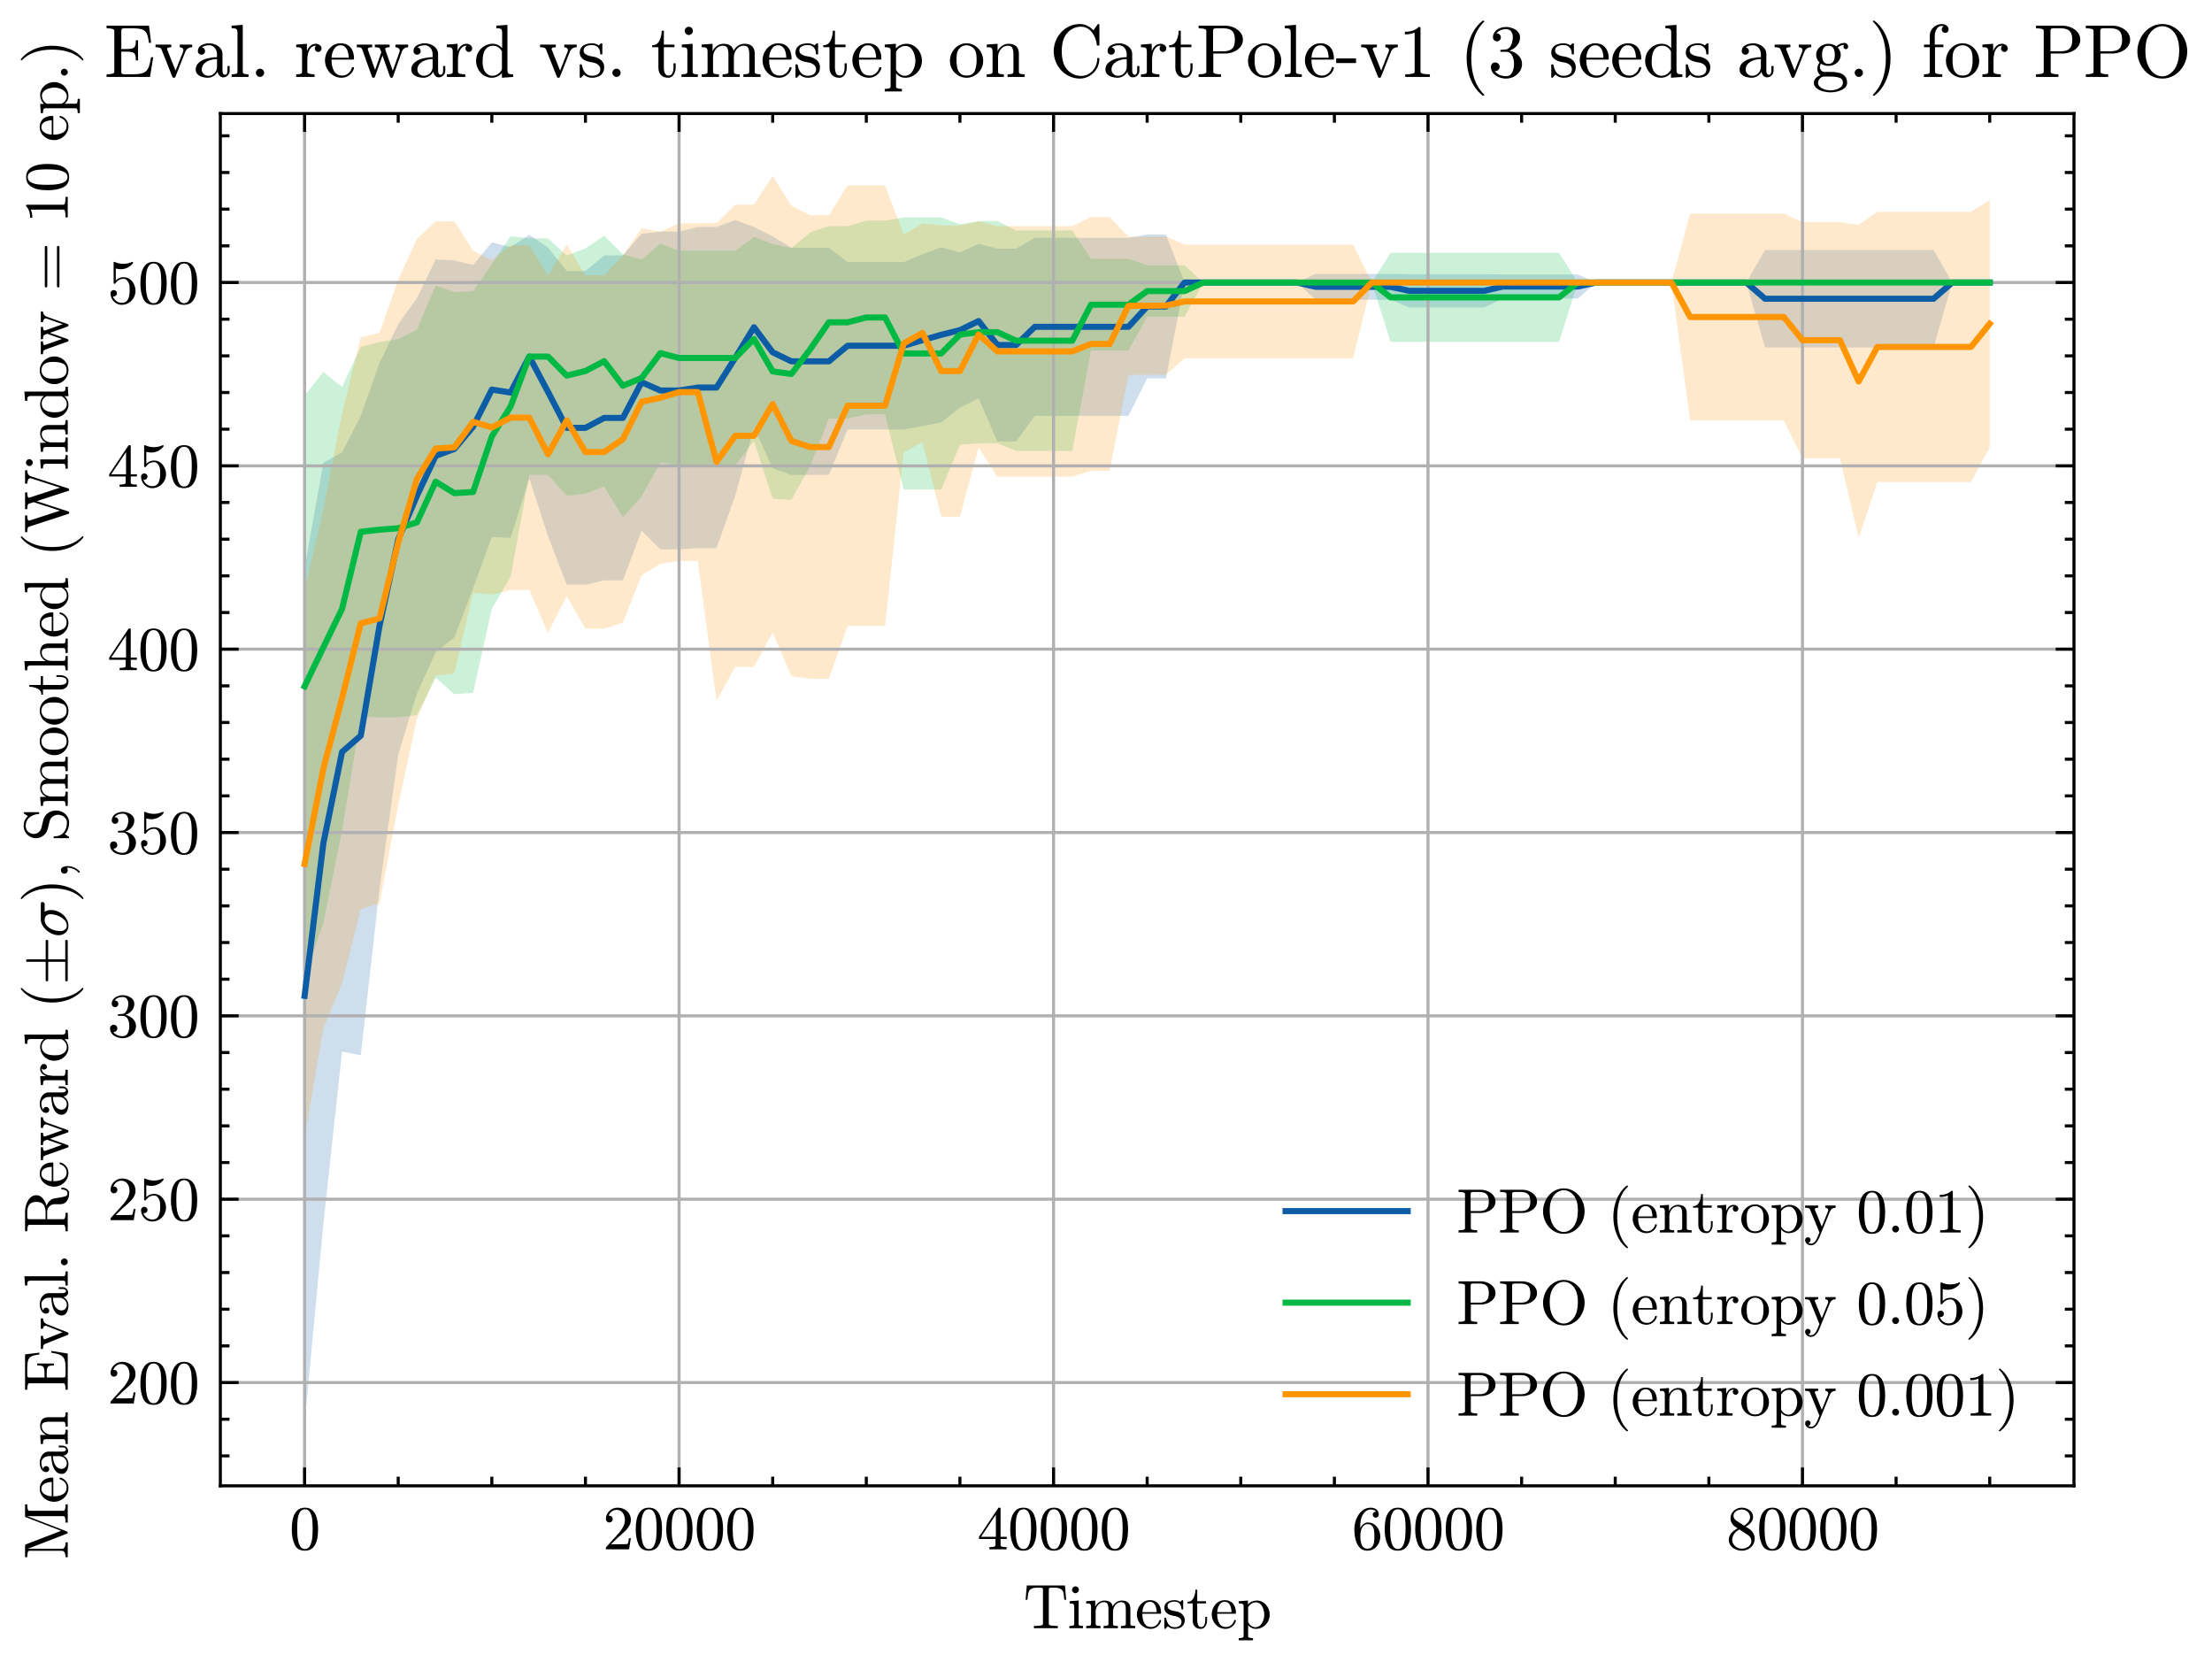 <?xml version="1.0" encoding="utf-8" standalone="no"?>
<!DOCTYPE svg PUBLIC "-//W3C//DTD SVG 1.1//EN"
  "http://www.w3.org/Graphics/SVG/1.1/DTD/svg11.dtd">
<svg xmlns:xlink="http://www.w3.org/1999/xlink" width="362.407pt" height="272.237pt" viewBox="0 0 362.407 272.237" xmlns="http://www.w3.org/2000/svg" version="1.1">
 <defs>
  <style type="text/css">*{stroke-linejoin: round; stroke-linecap: butt}</style>
 </defs>
 <g id="figure_1">
  <g id="patch_1">
   <path d="M 0 272.237 
L 362.407 272.237 
L 362.407 0 
L 0 0 
z
" style="fill: #ffffff"/>
  </g>
  <g id="axes_1">
   <g id="patch_2">
    <path d="M 36.1 243.381 
L 339.793 243.381 
L 339.793 18.6 
L 36.1 18.6 
z
" style="fill: #ffffff"/>
   </g>
   <g id="FillBetweenPolyCollection_1">
    <path d="M 49.904 93.073 
L 49.904 233.163 
L 52.972 200.531 
L 56.039 172.253 
L 59.107 172.858 
L 62.175 145.619 
L 65.242 123.634 
L 68.31 113.59 
L 71.378 106.85 
L 74.445 104.41 
L 77.513 96.377 
L 80.58 87.942 
L 83.648 88.114 
L 86.716 78.381 
L 89.783 87.822 
L 92.851 95.774 
L 95.918 95.774 
L 98.986 95.069 
L 102.054 95.069 
L 105.121 86.912 
L 108.189 89.981 
L 111.256 89.981 
L 114.324 89.777 
L 117.392 89.777 
L 120.459 81.204 
L 123.527 70.004 
L 126.594 76.693 
L 129.662 77.799 
L 132.73 77.799 
L 135.797 77.799 
L 138.865 70.35 
L 141.933 70.35 
L 145 70.35 
L 148.068 70.35 
L 151.135 69.788 
L 154.203 69.196 
L 157.271 66.766 
L 160.338 65.243 
L 163.406 72.31 
L 166.473 72.31 
L 169.541 68.115 
L 172.609 68.115 
L 175.676 68.115 
L 178.744 68.115 
L 181.811 68.115 
L 184.879 68.115 
L 187.947 61.988 
L 191.014 61.988 
L 194.082 46.275 
L 197.149 46.275 
L 200.217 46.275 
L 203.285 46.275 
L 206.352 46.275 
L 209.42 46.275 
L 212.488 46.275 
L 215.555 49.094 
L 218.623 49.094 
L 221.69 49.094 
L 224.758 49.094 
L 227.826 49.094 
L 230.893 50.362 
L 233.961 50.362 
L 237.028 50.362 
L 240.096 50.362 
L 243.164 50.362 
L 246.231 48.902 
L 249.299 48.902 
L 252.366 48.902 
L 255.434 48.902 
L 258.502 48.902 
L 261.569 46.275 
L 264.637 46.275 
L 267.704 46.275 
L 270.772 46.275 
L 273.84 46.275 
L 276.907 46.275 
L 279.975 46.275 
L 283.043 46.275 
L 286.11 46.275 
L 289.178 56.911 
L 292.245 56.911 
L 295.313 56.911 
L 298.381 56.911 
L 301.448 56.911 
L 304.516 56.911 
L 307.583 56.911 
L 310.651 56.911 
L 313.719 56.911 
L 316.786 56.911 
L 319.854 46.275 
L 322.921 46.275 
L 325.989 46.275 
L 325.989 46.275 
L 325.989 46.275 
L 322.921 46.275 
L 319.854 46.275 
L 316.786 40.958 
L 313.719 40.958 
L 310.651 40.958 
L 307.583 40.958 
L 304.516 40.958 
L 301.448 40.958 
L 298.381 40.958 
L 295.313 40.958 
L 292.245 40.958 
L 289.178 40.958 
L 286.11 46.275 
L 283.043 46.275 
L 279.975 46.275 
L 276.907 46.275 
L 273.84 46.275 
L 270.772 46.275 
L 267.704 46.275 
L 264.637 46.275 
L 261.569 46.275 
L 258.502 44.962 
L 255.434 44.962 
L 252.366 44.962 
L 249.299 44.962 
L 246.231 44.962 
L 243.164 44.912 
L 240.096 44.912 
L 237.028 44.912 
L 233.961 44.912 
L 230.893 44.912 
L 227.826 44.866 
L 224.758 44.866 
L 221.69 44.866 
L 218.623 44.866 
L 215.555 44.866 
L 212.488 46.275 
L 209.42 46.275 
L 206.352 46.275 
L 203.285 46.275 
L 200.217 46.275 
L 197.149 46.275 
L 194.082 46.275 
L 191.014 38.419 
L 187.947 38.419 
L 184.879 38.955 
L 181.811 38.955 
L 178.744 38.955 
L 175.676 38.955 
L 172.609 38.955 
L 169.541 38.955 
L 166.473 40.727 
L 163.406 40.727 
L 160.338 39.937 
L 157.271 41.377 
L 154.203 40.493 
L 151.135 41.655 
L 148.068 42.919 
L 145 42.919 
L 141.933 42.919 
L 138.865 42.919 
L 135.797 40.579 
L 132.73 40.579 
L 129.662 40.579 
L 126.594 38.722 
L 123.527 37.202 
L 120.459 36.037 
L 117.392 37.186 
L 114.324 37.186 
L 111.256 37.943 
L 108.189 37.943 
L 105.121 38.289 
L 102.054 41.84 
L 98.986 41.84 
L 95.918 44.395 
L 92.851 44.395 
L 89.783 40.558 
L 86.716 38.451 
L 83.648 40.483 
L 80.58 39.694 
L 77.513 43.416 
L 74.445 42.67 
L 71.378 42.496 
L 68.31 48.827 
L 65.242 53.109 
L 62.175 59.45 
L 59.107 68.153 
L 56.039 74.1 
L 52.972 75.804 
L 49.904 93.073 
z
" clip-path="url(#p46e345f3de)" style="fill: #0c5da5; fill-opacity: 0.2"/>
   </g>
   <g id="FillBetweenPolyCollection_2">
    <path d="M 49.904 64.828 
L 49.904 160.013 
L 52.972 151.174 
L 56.039 136.086 
L 59.107 117.408 
L 62.175 117.504 
L 65.242 117.511 
L 68.31 117.127 
L 71.378 111.017 
L 74.445 113.707 
L 77.513 113.473 
L 80.58 99.705 
L 83.648 94.5 
L 86.716 77.78 
L 89.783 77.78 
L 92.851 81.188 
L 95.918 80.859 
L 98.986 79.687 
L 102.054 84.737 
L 105.121 81.316 
L 108.189 75.78 
L 111.256 76.215 
L 114.324 76.215 
L 117.392 76.215 
L 120.459 76.215 
L 123.527 72.243 
L 126.594 81.713 
L 129.662 81.871 
L 132.73 76.369 
L 135.797 68.549 
L 138.865 68.549 
L 141.933 67.865 
L 145 67.865 
L 148.068 80.185 
L 151.135 80.185 
L 154.203 80.185 
L 157.271 72.871 
L 160.338 72.605 
L 163.406 72.605 
L 166.473 73.865 
L 169.541 73.865 
L 172.609 73.865 
L 175.676 73.865 
L 178.744 57.418 
L 181.811 57.418 
L 184.879 57.418 
L 187.947 51.881 
L 191.014 51.881 
L 194.082 51.881 
L 197.149 46.275 
L 200.217 46.275 
L 203.285 46.275 
L 206.352 46.275 
L 209.42 46.275 
L 212.488 46.275 
L 215.555 46.275 
L 218.623 46.275 
L 221.69 46.275 
L 224.758 46.275 
L 227.826 56.014 
L 230.893 56.014 
L 233.961 56.014 
L 237.028 56.014 
L 240.096 56.014 
L 243.164 56.014 
L 246.231 56.014 
L 249.299 56.014 
L 252.366 56.014 
L 255.434 56.014 
L 258.502 46.275 
L 261.569 46.275 
L 264.637 46.275 
L 267.704 46.275 
L 270.772 46.275 
L 273.84 46.275 
L 276.907 46.275 
L 279.975 46.275 
L 283.043 46.275 
L 286.11 46.275 
L 289.178 46.275 
L 292.245 46.275 
L 295.313 46.275 
L 298.381 46.275 
L 301.448 46.275 
L 304.516 46.275 
L 307.583 46.275 
L 310.651 46.275 
L 313.719 46.275 
L 316.786 46.275 
L 319.854 46.275 
L 322.921 46.275 
L 325.989 46.275 
L 325.989 46.275 
L 325.989 46.275 
L 322.921 46.275 
L 319.854 46.275 
L 316.786 46.275 
L 313.719 46.275 
L 310.651 46.275 
L 307.583 46.275 
L 304.516 46.275 
L 301.448 46.275 
L 298.381 46.275 
L 295.313 46.275 
L 292.245 46.275 
L 289.178 46.275 
L 286.11 46.275 
L 283.043 46.275 
L 279.975 46.275 
L 276.907 46.275 
L 273.84 46.275 
L 270.772 46.275 
L 267.704 46.275 
L 264.637 46.275 
L 261.569 46.275 
L 258.502 46.275 
L 255.434 41.406 
L 252.366 41.406 
L 249.299 41.406 
L 246.231 41.406 
L 243.164 41.406 
L 240.096 41.406 
L 237.028 41.406 
L 233.961 41.406 
L 230.893 41.406 
L 227.826 41.406 
L 224.758 46.275 
L 221.69 46.275 
L 218.623 46.275 
L 215.555 46.275 
L 212.488 46.275 
L 209.42 46.275 
L 206.352 46.275 
L 203.285 46.275 
L 200.217 46.275 
L 197.149 46.275 
L 194.082 43.472 
L 191.014 43.472 
L 187.947 43.472 
L 184.879 42.405 
L 181.811 42.405 
L 178.744 42.405 
L 175.676 37.746 
L 172.609 37.746 
L 169.541 37.746 
L 166.473 37.746 
L 163.406 36.203 
L 160.338 36.203 
L 157.271 36.753 
L 154.203 35.606 
L 151.135 35.606 
L 148.068 35.606 
L 145 36.138 
L 141.933 36.138 
L 138.865 37.039 
L 135.797 37.039 
L 132.73 38.069 
L 129.662 40.639 
L 126.594 39.98 
L 123.527 38.816 
L 120.459 41.065 
L 117.392 41.065 
L 114.324 41.065 
L 111.256 41.065 
L 108.189 39.915 
L 105.121 42.516 
L 102.054 41.649 
L 98.986 38.626 
L 95.918 40.69 
L 92.851 41.858 
L 89.783 39.044 
L 86.716 39.044 
L 83.648 38.685 
L 80.58 43.283 
L 77.513 47.702 
L 74.445 47.852 
L 71.378 46.786 
L 68.31 54.002 
L 65.242 55.54 
L 62.175 56.019 
L 59.107 56.821 
L 56.039 63.393 
L 52.972 60.919 
L 49.904 64.828 
z
" clip-path="url(#p46e345f3de)" style="fill: #00b945; fill-opacity: 0.2"/>
   </g>
   <g id="FillBetweenPolyCollection_3">
    <path d="M 49.904 96.66 
L 49.904 186.379 
L 52.972 168.401 
L 56.039 161.048 
L 59.107 148.934 
L 62.175 148.048 
L 65.242 131.903 
L 68.31 117.748 
L 71.378 110.683 
L 74.445 110.293 
L 77.513 97.097 
L 80.58 97.397 
L 83.648 96.649 
L 86.716 96.649 
L 89.783 103.67 
L 92.851 97.655 
L 95.918 102.976 
L 98.986 102.976 
L 102.054 102.021 
L 105.121 94.22 
L 108.189 92.341 
L 111.256 91.884 
L 114.324 91.884 
L 117.392 114.77 
L 120.459 109.224 
L 123.527 109.224 
L 126.594 103.567 
L 129.662 110.752 
L 132.73 111.192 
L 135.797 111.192 
L 138.865 102.549 
L 141.933 102.549 
L 145 102.549 
L 148.068 74.114 
L 151.135 72.441 
L 154.203 84.639 
L 157.271 84.639 
L 160.338 73.309 
L 163.406 78.072 
L 166.473 78.072 
L 169.541 78.072 
L 172.609 78.072 
L 175.676 78.072 
L 178.744 77.125 
L 181.811 77.125 
L 184.879 61.407 
L 187.947 61.407 
L 191.014 61.379 
L 194.082 58.688 
L 197.149 58.688 
L 200.217 58.688 
L 203.285 58.688 
L 206.352 58.688 
L 209.42 58.688 
L 212.488 58.688 
L 215.555 58.688 
L 218.623 58.688 
L 221.69 58.688 
L 224.758 46.275 
L 227.826 46.275 
L 230.893 46.275 
L 233.961 46.275 
L 237.028 46.275 
L 240.096 46.275 
L 243.164 46.275 
L 246.231 46.275 
L 249.299 46.275 
L 252.366 46.275 
L 255.434 46.275 
L 258.502 46.275 
L 261.569 46.275 
L 264.637 46.275 
L 267.704 46.275 
L 270.772 46.275 
L 273.84 46.275 
L 276.907 68.875 
L 279.975 68.875 
L 283.043 68.875 
L 286.11 68.875 
L 289.178 68.875 
L 292.245 68.875 
L 295.313 75.063 
L 298.381 75.063 
L 301.448 75.063 
L 304.516 88.123 
L 307.583 78.956 
L 310.651 78.956 
L 313.719 78.956 
L 316.786 78.956 
L 319.854 78.956 
L 322.921 78.956 
L 325.989 73.312 
L 325.989 32.757 
L 325.989 32.757 
L 322.921 34.705 
L 319.854 34.705 
L 316.786 34.705 
L 313.719 34.705 
L 310.651 34.705 
L 307.583 34.705 
L 304.516 36.837 
L 301.448 36.38 
L 298.381 36.38 
L 295.313 36.38 
L 292.245 34.976 
L 289.178 34.976 
L 286.11 34.976 
L 283.043 34.976 
L 279.975 34.976 
L 276.907 34.976 
L 273.84 46.275 
L 270.772 46.275 
L 267.704 46.275 
L 264.637 46.275 
L 261.569 46.275 
L 258.502 46.275 
L 255.434 46.275 
L 252.366 46.275 
L 249.299 46.275 
L 246.231 46.275 
L 243.164 46.275 
L 240.096 46.275 
L 237.028 46.275 
L 233.961 46.275 
L 230.893 46.275 
L 227.826 46.275 
L 224.758 46.275 
L 221.69 40.069 
L 218.623 40.069 
L 215.555 40.069 
L 212.488 40.069 
L 209.42 40.069 
L 206.352 40.069 
L 203.285 40.069 
L 200.217 40.069 
L 197.149 40.069 
L 194.082 40.069 
L 191.014 38.723 
L 187.947 38.776 
L 184.879 38.776 
L 181.811 35.558 
L 178.744 35.558 
L 175.676 37.046 
L 172.609 37.046 
L 169.541 37.046 
L 166.473 37.046 
L 163.406 37.046 
L 160.338 36.26 
L 157.271 36.918 
L 154.203 36.918 
L 151.135 36.615 
L 148.068 38.386 
L 145 30.373 
L 141.933 30.373 
L 138.865 30.373 
L 135.797 35.263 
L 132.73 35.263 
L 129.662 33.701 
L 126.594 28.817 
L 123.527 33.532 
L 120.459 33.532 
L 117.392 36.546 
L 114.324 36.577 
L 111.256 36.577 
L 108.189 37.961 
L 105.121 37.396 
L 102.054 41.84 
L 98.986 45.105 
L 95.918 45.105 
L 92.851 40.056 
L 89.783 45.148 
L 86.716 40.164 
L 83.648 40.164 
L 80.58 42.635 
L 77.513 41.093 
L 74.445 36.251 
L 71.378 36.261 
L 68.31 39.118 
L 65.242 45.809 
L 62.175 54.538 
L 59.107 55.278 
L 56.039 67.709 
L 52.972 83.437 
L 49.904 96.66 
z
" clip-path="url(#p46e345f3de)" style="fill: #ff9500; fill-opacity: 0.2"/>
   </g>
   <g id="matplotlib.axis_1">
    <g id="xtick_1">
     <g id="line2d_1">
      <path d="M 49.904 243.381 
L 49.904 18.6 
" clip-path="url(#p46e345f3de)" style="fill: none; stroke: #b0b0b0; stroke-width: 0.5; stroke-linecap: square"/>
     </g>
     <g id="line2d_2">
      <defs>
       <path id="m18df2c69e9" d="M 0 0 
L 0 -3 
" style="stroke: #000000; stroke-width: 0.5"/>
      </defs>
      <g>
       <use xlink:href="#m18df2c69e9" x="49.904" y="243.381" style="stroke: #000000; stroke-width: 0.5"/>
      </g>
     </g>
     <g id="line2d_3">
      <defs>
       <path id="m0db4fc65cb" d="M 0 0 
L 0 3 
" style="stroke: #000000; stroke-width: 0.5"/>
      </defs>
      <g>
       <use xlink:href="#m0db4fc65cb" x="49.904" y="18.6" style="stroke: #000000; stroke-width: 0.5"/>
      </g>
     </g>
     <g id="text_1">
      <!-- $\mathdefault{0}$ -->
      <g transform="translate(47.404 253.82) scale(0.1 -0.1)">
       <defs>
        <path id="Cmr10-30" d="M 1600 -141 
Q 816 -141 533 504 
Q 250 1150 250 2041 
Q 250 2597 351 3087 
Q 453 3578 754 3920 
Q 1056 4263 1600 4263 
Q 2022 4263 2290 4056 
Q 2559 3850 2700 3523 
Q 2841 3197 2892 2823 
Q 2944 2450 2944 2041 
Q 2944 1491 2842 1011 
Q 2741 531 2444 195 
Q 2147 -141 1600 -141 
z
M 1600 25 
Q 1956 25 2131 390 
Q 2306 756 2347 1200 
Q 2388 1644 2388 2144 
Q 2388 2625 2347 3031 
Q 2306 3438 2132 3767 
Q 1959 4097 1600 4097 
Q 1238 4097 1063 3765 
Q 888 3434 847 3029 
Q 806 2625 806 2144 
Q 806 1788 823 1472 
Q 841 1156 916 820 
Q 991 484 1158 254 
Q 1325 25 1600 25 
z
" transform="scale(0.016)"/>
       </defs>
       <use xlink:href="#Cmr10-30" transform="translate(0 0.391)"/>
      </g>
     </g>
    </g>
    <g id="xtick_2">
     <g id="line2d_4">
      <path d="M 111.256 243.381 
L 111.256 18.6 
" clip-path="url(#p46e345f3de)" style="fill: none; stroke: #b0b0b0; stroke-width: 0.5; stroke-linecap: square"/>
     </g>
     <g id="line2d_5">
      <g>
       <use xlink:href="#m18df2c69e9" x="111.256" y="243.381" style="stroke: #000000; stroke-width: 0.5"/>
      </g>
     </g>
     <g id="line2d_6">
      <g>
       <use xlink:href="#m0db4fc65cb" x="111.256" y="18.6" style="stroke: #000000; stroke-width: 0.5"/>
      </g>
     </g>
     <g id="text_2">
      <!-- $\mathdefault{20000}$ -->
      <g transform="translate(98.756 253.82) scale(0.1 -0.1)">
       <defs>
        <path id="Cmr10-32" d="M 319 0 
L 319 172 
Q 319 188 331 206 
L 1325 1306 
Q 1550 1550 1690 1715 
Q 1831 1881 1968 2097 
Q 2106 2313 2186 2536 
Q 2266 2759 2266 3009 
Q 2266 3272 2169 3511 
Q 2072 3750 1880 3894 
Q 1688 4038 1416 4038 
Q 1138 4038 916 3870 
Q 694 3703 603 3438 
Q 628 3444 672 3444 
Q 816 3444 917 3347 
Q 1019 3250 1019 3097 
Q 1019 2950 917 2848 
Q 816 2747 672 2747 
Q 522 2747 420 2851 
Q 319 2956 319 3097 
Q 319 3338 409 3548 
Q 500 3759 670 3923 
Q 841 4088 1055 4175 
Q 1269 4263 1509 4263 
Q 1875 4263 2190 4108 
Q 2506 3953 2690 3670 
Q 2875 3388 2875 3009 
Q 2875 2731 2753 2481 
Q 2631 2231 2440 2026 
Q 2250 1822 1953 1562 
Q 1656 1303 1563 1216 
L 838 519 
L 1453 519 
Q 1906 519 2211 526 
Q 2516 534 2534 550 
Q 2609 631 2688 1141 
L 2875 1141 
L 2694 0 
L 319 0 
z
" transform="scale(0.016)"/>
       </defs>
       <use xlink:href="#Cmr10-32" transform="translate(0 0.391)"/>
       <use xlink:href="#Cmr10-30" transform="translate(50 0.391)"/>
       <use xlink:href="#Cmr10-30" transform="translate(100 0.391)"/>
       <use xlink:href="#Cmr10-30" transform="translate(150 0.391)"/>
       <use xlink:href="#Cmr10-30" transform="translate(200 0.391)"/>
      </g>
     </g>
    </g>
    <g id="xtick_3">
     <g id="line2d_7">
      <path d="M 172.609 243.381 
L 172.609 18.6 
" clip-path="url(#p46e345f3de)" style="fill: none; stroke: #b0b0b0; stroke-width: 0.5; stroke-linecap: square"/>
     </g>
     <g id="line2d_8">
      <g>
       <use xlink:href="#m18df2c69e9" x="172.609" y="243.381" style="stroke: #000000; stroke-width: 0.5"/>
      </g>
     </g>
     <g id="line2d_9">
      <g>
       <use xlink:href="#m0db4fc65cb" x="172.609" y="18.6" style="stroke: #000000; stroke-width: 0.5"/>
      </g>
     </g>
     <g id="text_3">
      <!-- $\mathdefault{40000}$ -->
      <g transform="translate(160.109 253.82) scale(0.1 -0.1)">
       <defs>
        <path id="Cmr10-34" d="M 178 1056 
L 178 1281 
L 2156 4231 
Q 2178 4263 2222 4263 
L 2316 4263 
Q 2388 4263 2388 4191 
L 2388 1281 
L 3016 1281 
L 3016 1056 
L 2388 1056 
L 2388 428 
Q 2388 297 2575 261 
Q 2763 225 3009 225 
L 3009 0 
L 1247 0 
L 1247 225 
Q 1494 225 1681 261 
Q 1869 297 1869 428 
L 1869 1056 
L 178 1056 
z
M 391 1281 
L 1906 1281 
L 1906 3547 
L 391 1281 
z
" transform="scale(0.016)"/>
       </defs>
       <use xlink:href="#Cmr10-34" transform="translate(0 0.391)"/>
       <use xlink:href="#Cmr10-30" transform="translate(50 0.391)"/>
       <use xlink:href="#Cmr10-30" transform="translate(100 0.391)"/>
       <use xlink:href="#Cmr10-30" transform="translate(150 0.391)"/>
       <use xlink:href="#Cmr10-30" transform="translate(200 0.391)"/>
      </g>
     </g>
    </g>
    <g id="xtick_4">
     <g id="line2d_10">
      <path d="M 233.961 243.381 
L 233.961 18.6 
" clip-path="url(#p46e345f3de)" style="fill: none; stroke: #b0b0b0; stroke-width: 0.5; stroke-linecap: square"/>
     </g>
     <g id="line2d_11">
      <g>
       <use xlink:href="#m18df2c69e9" x="233.961" y="243.381" style="stroke: #000000; stroke-width: 0.5"/>
      </g>
     </g>
     <g id="line2d_12">
      <g>
       <use xlink:href="#m0db4fc65cb" x="233.961" y="18.6" style="stroke: #000000; stroke-width: 0.5"/>
      </g>
     </g>
     <g id="text_4">
      <!-- $\mathdefault{60000}$ -->
      <g transform="translate(221.461 253.82) scale(0.1 -0.1)">
       <defs>
        <path id="Cmr10-36" d="M 1600 -141 
Q 1203 -141 937 70 
Q 672 281 526 617 
Q 381 953 325 1322 
Q 269 1691 269 2069 
Q 269 2575 466 3084 
Q 663 3594 1045 3928 
Q 1428 4263 1953 4263 
Q 2172 4263 2361 4180 
Q 2550 4097 2658 3936 
Q 2766 3775 2766 3547 
Q 2766 3416 2677 3327 
Q 2588 3238 2456 3238 
Q 2331 3238 2240 3328 
Q 2150 3419 2150 3547 
Q 2150 3672 2240 3762 
Q 2331 3853 2456 3853 
L 2491 3853 
Q 2409 3969 2261 4023 
Q 2113 4078 1953 4078 
Q 1759 4078 1595 3993 
Q 1431 3909 1300 3765 
Q 1169 3622 1081 3448 
Q 994 3275 945 3053 
Q 897 2831 884 2637 
Q 872 2444 872 2150 
Q 984 2413 1190 2580 
Q 1397 2747 1656 2747 
Q 1941 2747 2175 2631 
Q 2409 2516 2578 2311 
Q 2747 2106 2836 1843 
Q 2925 1581 2925 1313 
Q 2925 938 2758 598 
Q 2591 259 2287 59 
Q 1984 -141 1600 -141 
z
M 1600 63 
Q 1847 63 1997 175 
Q 2147 288 2217 473 
Q 2288 659 2305 848 
Q 2322 1038 2322 1313 
Q 2322 1675 2287 1931 
Q 2253 2188 2100 2383 
Q 1947 2578 1631 2578 
Q 1372 2578 1205 2403 
Q 1038 2228 961 1961 
Q 884 1694 884 1447 
Q 884 1363 891 1319 
Q 891 1309 889 1303 
Q 888 1297 884 1288 
Q 884 1013 940 731 
Q 997 450 1156 256 
Q 1316 63 1600 63 
z
" transform="scale(0.016)"/>
       </defs>
       <use xlink:href="#Cmr10-36" transform="translate(0 0.391)"/>
       <use xlink:href="#Cmr10-30" transform="translate(50 0.391)"/>
       <use xlink:href="#Cmr10-30" transform="translate(100 0.391)"/>
       <use xlink:href="#Cmr10-30" transform="translate(150 0.391)"/>
       <use xlink:href="#Cmr10-30" transform="translate(200 0.391)"/>
      </g>
     </g>
    </g>
    <g id="xtick_5">
     <g id="line2d_13">
      <path d="M 295.313 243.381 
L 295.313 18.6 
" clip-path="url(#p46e345f3de)" style="fill: none; stroke: #b0b0b0; stroke-width: 0.5; stroke-linecap: square"/>
     </g>
     <g id="line2d_14">
      <g>
       <use xlink:href="#m18df2c69e9" x="295.313" y="243.381" style="stroke: #000000; stroke-width: 0.5"/>
      </g>
     </g>
     <g id="line2d_15">
      <g>
       <use xlink:href="#m0db4fc65cb" x="295.313" y="18.6" style="stroke: #000000; stroke-width: 0.5"/>
      </g>
     </g>
     <g id="text_5">
      <!-- $\mathdefault{80000}$ -->
      <g transform="translate(282.813 253.82) scale(0.1 -0.1)">
       <defs>
        <path id="Cmr10-38" d="M 269 972 
Q 269 1356 522 1651 
Q 775 1947 1172 2144 
L 934 2297 
Q 716 2441 578 2680 
Q 441 2919 441 3181 
Q 441 3488 602 3734 
Q 763 3981 1030 4122 
Q 1297 4263 1600 4263 
Q 1884 4263 2148 4147 
Q 2413 4031 2583 3815 
Q 2753 3600 2753 3303 
Q 2753 3088 2651 2903 
Q 2550 2719 2373 2572 
Q 2197 2425 1997 2322 
L 2363 2088 
Q 2616 1922 2770 1653 
Q 2925 1384 2925 1088 
Q 2925 741 2739 456 
Q 2553 172 2247 15 
Q 1941 -141 1600 -141 
Q 1269 -141 961 -6 
Q 653 128 461 383 
Q 269 638 269 972 
z
M 616 972 
Q 616 719 755 509 
Q 894 300 1122 181 
Q 1350 63 1600 63 
Q 1972 63 2275 280 
Q 2578 497 2578 856 
Q 2578 978 2529 1098 
Q 2481 1219 2395 1317 
Q 2309 1416 2203 1478 
L 1344 2034 
Q 1144 1928 976 1765 
Q 809 1603 712 1400 
Q 616 1197 616 972 
z
M 1056 2925 
L 1831 2425 
Q 2100 2581 2272 2803 
Q 2444 3025 2444 3303 
Q 2444 3519 2323 3698 
Q 2203 3878 2009 3978 
Q 1816 4078 1594 4078 
Q 1400 4078 1203 4003 
Q 1006 3928 878 3779 
Q 750 3631 750 3431 
Q 750 3131 1056 2925 
z
" transform="scale(0.016)"/>
       </defs>
       <use xlink:href="#Cmr10-38" transform="translate(0 0.391)"/>
       <use xlink:href="#Cmr10-30" transform="translate(50 0.391)"/>
       <use xlink:href="#Cmr10-30" transform="translate(100 0.391)"/>
       <use xlink:href="#Cmr10-30" transform="translate(150 0.391)"/>
       <use xlink:href="#Cmr10-30" transform="translate(200 0.391)"/>
      </g>
     </g>
    </g>
    <g id="xtick_6">
     <g id="line2d_16">
      <defs>
       <path id="m9750bd3d11" d="M 0 0 
L 0 -1.5 
" style="stroke: #000000; stroke-width: 0.5"/>
      </defs>
      <g>
       <use xlink:href="#m9750bd3d11" x="65.242" y="243.381" style="stroke: #000000; stroke-width: 0.5"/>
      </g>
     </g>
     <g id="line2d_17">
      <defs>
       <path id="m06dcfe01ea" d="M 0 0 
L 0 1.5 
" style="stroke: #000000; stroke-width: 0.5"/>
      </defs>
      <g>
       <use xlink:href="#m06dcfe01ea" x="65.242" y="18.6" style="stroke: #000000; stroke-width: 0.5"/>
      </g>
     </g>
    </g>
    <g id="xtick_7">
     <g id="line2d_18">
      <g>
       <use xlink:href="#m9750bd3d11" x="80.58" y="243.381" style="stroke: #000000; stroke-width: 0.5"/>
      </g>
     </g>
     <g id="line2d_19">
      <g>
       <use xlink:href="#m06dcfe01ea" x="80.58" y="18.6" style="stroke: #000000; stroke-width: 0.5"/>
      </g>
     </g>
    </g>
    <g id="xtick_8">
     <g id="line2d_20">
      <g>
       <use xlink:href="#m9750bd3d11" x="95.918" y="243.381" style="stroke: #000000; stroke-width: 0.5"/>
      </g>
     </g>
     <g id="line2d_21">
      <g>
       <use xlink:href="#m06dcfe01ea" x="95.918" y="18.6" style="stroke: #000000; stroke-width: 0.5"/>
      </g>
     </g>
    </g>
    <g id="xtick_9">
     <g id="line2d_22">
      <g>
       <use xlink:href="#m9750bd3d11" x="126.594" y="243.381" style="stroke: #000000; stroke-width: 0.5"/>
      </g>
     </g>
     <g id="line2d_23">
      <g>
       <use xlink:href="#m06dcfe01ea" x="126.594" y="18.6" style="stroke: #000000; stroke-width: 0.5"/>
      </g>
     </g>
    </g>
    <g id="xtick_10">
     <g id="line2d_24">
      <g>
       <use xlink:href="#m9750bd3d11" x="141.933" y="243.381" style="stroke: #000000; stroke-width: 0.5"/>
      </g>
     </g>
     <g id="line2d_25">
      <g>
       <use xlink:href="#m06dcfe01ea" x="141.933" y="18.6" style="stroke: #000000; stroke-width: 0.5"/>
      </g>
     </g>
    </g>
    <g id="xtick_11">
     <g id="line2d_26">
      <g>
       <use xlink:href="#m9750bd3d11" x="157.271" y="243.381" style="stroke: #000000; stroke-width: 0.5"/>
      </g>
     </g>
     <g id="line2d_27">
      <g>
       <use xlink:href="#m06dcfe01ea" x="157.271" y="18.6" style="stroke: #000000; stroke-width: 0.5"/>
      </g>
     </g>
    </g>
    <g id="xtick_12">
     <g id="line2d_28">
      <g>
       <use xlink:href="#m9750bd3d11" x="187.947" y="243.381" style="stroke: #000000; stroke-width: 0.5"/>
      </g>
     </g>
     <g id="line2d_29">
      <g>
       <use xlink:href="#m06dcfe01ea" x="187.947" y="18.6" style="stroke: #000000; stroke-width: 0.5"/>
      </g>
     </g>
    </g>
    <g id="xtick_13">
     <g id="line2d_30">
      <g>
       <use xlink:href="#m9750bd3d11" x="203.285" y="243.381" style="stroke: #000000; stroke-width: 0.5"/>
      </g>
     </g>
     <g id="line2d_31">
      <g>
       <use xlink:href="#m06dcfe01ea" x="203.285" y="18.6" style="stroke: #000000; stroke-width: 0.5"/>
      </g>
     </g>
    </g>
    <g id="xtick_14">
     <g id="line2d_32">
      <g>
       <use xlink:href="#m9750bd3d11" x="218.623" y="243.381" style="stroke: #000000; stroke-width: 0.5"/>
      </g>
     </g>
     <g id="line2d_33">
      <g>
       <use xlink:href="#m06dcfe01ea" x="218.623" y="18.6" style="stroke: #000000; stroke-width: 0.5"/>
      </g>
     </g>
    </g>
    <g id="xtick_15">
     <g id="line2d_34">
      <g>
       <use xlink:href="#m9750bd3d11" x="249.299" y="243.381" style="stroke: #000000; stroke-width: 0.5"/>
      </g>
     </g>
     <g id="line2d_35">
      <g>
       <use xlink:href="#m06dcfe01ea" x="249.299" y="18.6" style="stroke: #000000; stroke-width: 0.5"/>
      </g>
     </g>
    </g>
    <g id="xtick_16">
     <g id="line2d_36">
      <g>
       <use xlink:href="#m9750bd3d11" x="264.637" y="243.381" style="stroke: #000000; stroke-width: 0.5"/>
      </g>
     </g>
     <g id="line2d_37">
      <g>
       <use xlink:href="#m06dcfe01ea" x="264.637" y="18.6" style="stroke: #000000; stroke-width: 0.5"/>
      </g>
     </g>
    </g>
    <g id="xtick_17">
     <g id="line2d_38">
      <g>
       <use xlink:href="#m9750bd3d11" x="279.975" y="243.381" style="stroke: #000000; stroke-width: 0.5"/>
      </g>
     </g>
     <g id="line2d_39">
      <g>
       <use xlink:href="#m06dcfe01ea" x="279.975" y="18.6" style="stroke: #000000; stroke-width: 0.5"/>
      </g>
     </g>
    </g>
    <g id="xtick_18">
     <g id="line2d_40">
      <g>
       <use xlink:href="#m9750bd3d11" x="310.651" y="243.381" style="stroke: #000000; stroke-width: 0.5"/>
      </g>
     </g>
     <g id="line2d_41">
      <g>
       <use xlink:href="#m06dcfe01ea" x="310.651" y="18.6" style="stroke: #000000; stroke-width: 0.5"/>
      </g>
     </g>
    </g>
    <g id="xtick_19">
     <g id="line2d_42">
      <g>
       <use xlink:href="#m9750bd3d11" x="325.989" y="243.381" style="stroke: #000000; stroke-width: 0.5"/>
      </g>
     </g>
     <g id="line2d_43">
      <g>
       <use xlink:href="#m06dcfe01ea" x="325.989" y="18.6" style="stroke: #000000; stroke-width: 0.5"/>
      </g>
     </g>
    </g>
    <g id="text_6">
     <!-- Timestep -->
     <g transform="translate(167.661 266.698) scale(0.1 -0.1)">
      <defs>
       <path id="Cmr10-54" d="M 1081 0 
L 1081 225 
Q 1403 225 1706 261 
Q 2009 297 2009 428 
L 2009 3944 
Q 2009 4081 1932 4114 
Q 1856 4147 1684 4147 
L 1416 4147 
Q 888 4147 666 3916 
Q 550 3800 500 3545 
Q 450 3291 416 2906 
L 231 2906 
L 353 4372 
L 4263 4372 
L 4384 2906 
L 4197 2906 
Q 4159 3319 4114 3561 
Q 4069 3803 3950 3916 
Q 3725 4147 3200 4147 
L 2931 4147 
Q 2816 4147 2752 4137 
Q 2688 4128 2647 4083 
Q 2606 4038 2606 3944 
L 2606 428 
Q 2606 297 2909 261 
Q 3213 225 3531 225 
L 3531 0 
L 1081 0 
z
" transform="scale(0.016)"/>
       <path id="Cmr10-69" d="M 197 0 
L 197 225 
Q 416 225 556 259 
Q 697 294 697 428 
L 697 2175 
Q 697 2422 601 2478 
Q 506 2534 225 2534 
L 225 2759 
L 1147 2828 
L 1147 428 
Q 1147 294 1269 259 
Q 1391 225 1594 225 
L 1594 0 
L 197 0 
z
M 469 3928 
Q 469 4069 575 4175 
Q 681 4281 819 4281 
Q 909 4281 993 4234 
Q 1078 4188 1125 4103 
Q 1172 4019 1172 3928 
Q 1172 3791 1065 3684 
Q 959 3578 819 3578 
Q 681 3578 575 3684 
Q 469 3791 469 3928 
z
" transform="scale(0.016)"/>
       <path id="Cmr10-6d" d="M 191 0 
L 191 225 
Q 409 225 550 259 
Q 691 294 691 428 
L 691 2175 
Q 691 2347 639 2423 
Q 588 2500 491 2517 
Q 394 2534 191 2534 
L 191 2759 
L 1119 2828 
L 1119 2203 
Q 1247 2478 1498 2653 
Q 1750 2828 2047 2828 
Q 2784 2828 2913 2228 
Q 3041 2497 3287 2662 
Q 3534 2828 3828 2828 
Q 4119 2828 4317 2734 
Q 4516 2641 4616 2448 
Q 4716 2256 4716 1966 
L 4716 428 
Q 4716 294 4858 259 
Q 5000 225 5216 225 
L 5216 0 
L 3750 0 
L 3750 225 
Q 3969 225 4109 259 
Q 4250 294 4250 428 
L 4250 1947 
Q 4250 2269 4159 2466 
Q 4069 2663 3788 2663 
Q 3419 2663 3178 2366 
Q 2938 2069 2938 1691 
L 2938 428 
Q 2938 294 3078 259 
Q 3219 225 3438 225 
L 3438 0 
L 1972 0 
L 1972 225 
Q 2191 225 2331 259 
Q 2472 294 2472 428 
L 2472 1947 
Q 2472 2259 2381 2461 
Q 2291 2663 2009 2663 
Q 1638 2663 1398 2366 
Q 1159 2069 1159 1691 
L 1159 428 
Q 1159 294 1300 259 
Q 1441 225 1656 225 
L 1656 0 
L 191 0 
z
" transform="scale(0.016)"/>
       <path id="Cmr10-65" d="M 1594 -72 
Q 1203 -72 876 133 
Q 550 338 364 680 
Q 178 1022 178 1403 
Q 178 1778 348 2115 
Q 519 2453 823 2661 
Q 1128 2869 1503 2869 
Q 1797 2869 2014 2770 
Q 2231 2672 2372 2497 
Q 2513 2322 2584 2084 
Q 2656 1847 2656 1563 
Q 2656 1478 2591 1478 
L 738 1478 
L 738 1409 
Q 738 878 952 497 
Q 1166 116 1650 116 
Q 1847 116 2014 203 
Q 2181 291 2304 447 
Q 2428 603 2472 781 
Q 2478 803 2495 820 
Q 2513 838 2534 838 
L 2591 838 
Q 2656 838 2656 756 
Q 2566 394 2266 161 
Q 1966 -72 1594 -72 
z
M 744 1638 
L 2203 1638 
Q 2203 1878 2136 2125 
Q 2069 2372 1912 2536 
Q 1756 2700 1503 2700 
Q 1141 2700 942 2361 
Q 744 2022 744 1638 
z
" transform="scale(0.016)"/>
       <path id="Cmr10-73" d="M 213 -19 
L 213 1025 
Q 213 1075 269 1075 
L 347 1075 
Q 384 1075 397 1025 
Q 575 97 1259 97 
Q 1563 97 1767 234 
Q 1972 372 1972 659 
Q 1972 866 1812 1011 
Q 1653 1156 1434 1209 
L 1006 1294 
Q 791 1341 614 1437 
Q 438 1534 325 1695 
Q 213 1856 213 2069 
Q 213 2350 361 2529 
Q 509 2709 746 2789 
Q 984 2869 1259 2869 
Q 1588 2869 1831 2694 
L 2016 2853 
Q 2016 2869 2047 2869 
L 2094 2869 
Q 2113 2869 2128 2851 
Q 2144 2834 2144 2816 
L 2144 1978 
Q 2144 1919 2094 1919 
L 2016 1919 
Q 1959 1919 1959 1978 
Q 1959 2313 1773 2516 
Q 1588 2719 1253 2719 
Q 966 2719 755 2612 
Q 544 2506 544 2247 
Q 544 2069 695 1955 
Q 847 1841 1050 1791 
L 1484 1709 
Q 1703 1659 1892 1540 
Q 2081 1422 2192 1240 
Q 2303 1059 2303 831 
Q 2303 600 2223 429 
Q 2144 259 2001 146 
Q 1859 34 1665 -19 
Q 1472 -72 1259 -72 
Q 859 -72 575 197 
L 341 -56 
Q 341 -72 306 -72 
L 269 -72 
Q 213 -72 213 -19 
z
" transform="scale(0.016)"/>
       <path id="Cmr10-74" d="M 653 769 
L 653 2534 
L 122 2534 
L 122 2700 
Q 541 2700 737 3090 
Q 934 3481 934 3938 
L 1119 3938 
L 1119 2759 
L 2022 2759 
L 2022 2534 
L 1119 2534 
L 1119 781 
Q 1119 516 1208 316 
Q 1297 116 1528 116 
Q 1747 116 1844 327 
Q 1941 538 1941 781 
L 1941 1159 
L 2125 1159 
L 2125 769 
Q 2125 569 2051 373 
Q 1978 178 1834 53 
Q 1691 -72 1484 -72 
Q 1100 -72 876 158 
Q 653 388 653 769 
z
" transform="scale(0.016)"/>
       <path id="Cmr10-70" d="M 166 -1241 
L 166 -1019 
Q 384 -1019 525 -981 
Q 666 -944 666 -813 
L 666 2272 
Q 666 2447 541 2490 
Q 416 2534 166 2534 
L 166 2759 
L 1113 2828 
L 1113 2431 
Q 1288 2625 1520 2726 
Q 1753 2828 2016 2828 
Q 2394 2828 2697 2623 
Q 3000 2419 3170 2086 
Q 3341 1753 3341 1381 
Q 3341 994 3152 659 
Q 2963 325 2636 126 
Q 2309 -72 1919 -72 
Q 1453 -72 1131 306 
L 1131 -813 
Q 1131 -944 1273 -981 
Q 1416 -1019 1631 -1019 
L 1631 -1241 
L 166 -1241 
z
M 1131 622 
Q 1244 394 1444 245 
Q 1644 97 1881 97 
Q 2103 97 2273 215 
Q 2444 334 2559 534 
Q 2675 734 2729 954 
Q 2784 1175 2784 1381 
Q 2784 1638 2692 1936 
Q 2600 2234 2411 2439 
Q 2222 2644 1953 2644 
Q 1694 2644 1476 2511 
Q 1259 2378 1131 2150 
L 1131 622 
z
" transform="scale(0.016)"/>
      </defs>
      <use xlink:href="#Cmr10-54"/>
      <use xlink:href="#Cmr10-69" transform="translate(72.217 0)"/>
      <use xlink:href="#Cmr10-6d" transform="translate(99.902 0)"/>
      <use xlink:href="#Cmr10-65" transform="translate(183.203 0)"/>
      <use xlink:href="#Cmr10-73" transform="translate(227.588 0)"/>
      <use xlink:href="#Cmr10-74" transform="translate(266.992 0)"/>
      <use xlink:href="#Cmr10-65" transform="translate(305.811 0)"/>
      <use xlink:href="#Cmr10-70" transform="translate(350.195 0)"/>
     </g>
    </g>
   </g>
   <g id="matplotlib.axis_2">
    <g id="ytick_1">
     <g id="line2d_44">
      <path d="M 36.1 226.465 
L 339.793 226.465 
" clip-path="url(#p46e345f3de)" style="fill: none; stroke: #b0b0b0; stroke-width: 0.5; stroke-linecap: square"/>
     </g>
     <g id="line2d_45">
      <defs>
       <path id="m78c6ce5657" d="M 0 0 
L 3 0 
" style="stroke: #000000; stroke-width: 0.5"/>
      </defs>
      <g>
       <use xlink:href="#m78c6ce5657" x="36.1" y="226.465" style="stroke: #000000; stroke-width: 0.5"/>
      </g>
     </g>
     <g id="line2d_46">
      <defs>
       <path id="md94a9b3dea" d="M 0 0 
L -3 0 
" style="stroke: #000000; stroke-width: 0.5"/>
      </defs>
      <g>
       <use xlink:href="#md94a9b3dea" x="339.793" y="226.465" style="stroke: #000000; stroke-width: 0.5"/>
      </g>
     </g>
     <g id="text_7">
      <!-- $\mathdefault{200}$ -->
      <g transform="translate(17.6 229.934) scale(0.1 -0.1)">
       <use xlink:href="#Cmr10-32" transform="translate(0 0.391)"/>
       <use xlink:href="#Cmr10-30" transform="translate(50 0.391)"/>
       <use xlink:href="#Cmr10-30" transform="translate(100 0.391)"/>
      </g>
     </g>
    </g>
    <g id="ytick_2">
     <g id="line2d_47">
      <path d="M 36.1 196.433 
L 339.793 196.433 
" clip-path="url(#p46e345f3de)" style="fill: none; stroke: #b0b0b0; stroke-width: 0.5; stroke-linecap: square"/>
     </g>
     <g id="line2d_48">
      <g>
       <use xlink:href="#m78c6ce5657" x="36.1" y="196.433" style="stroke: #000000; stroke-width: 0.5"/>
      </g>
     </g>
     <g id="line2d_49">
      <g>
       <use xlink:href="#md94a9b3dea" x="339.793" y="196.433" style="stroke: #000000; stroke-width: 0.5"/>
      </g>
     </g>
     <g id="text_8">
      <!-- $\mathdefault{250}$ -->
      <g transform="translate(17.6 199.903) scale(0.1 -0.1)">
       <defs>
        <path id="Cmr10-35" d="M 556 728 
Q 622 541 758 387 
Q 894 234 1080 148 
Q 1266 63 1466 63 
Q 1928 63 2103 422 
Q 2278 781 2278 1294 
Q 2278 1516 2270 1667 
Q 2263 1819 2228 1959 
Q 2169 2184 2020 2353 
Q 1872 2522 1656 2522 
Q 1441 2522 1286 2456 
Q 1131 2391 1034 2303 
Q 938 2216 863 2119 
Q 788 2022 769 2016 
L 697 2016 
Q 681 2016 657 2036 
Q 634 2056 634 2075 
L 634 4213 
Q 634 4228 654 4245 
Q 675 4263 697 4263 
L 716 4263 
Q 1147 4056 1631 4056 
Q 2106 4056 2547 4263 
L 2566 4263 
Q 2588 4263 2606 4247 
Q 2625 4231 2625 4213 
L 2625 4153 
Q 2625 4122 2613 4122 
Q 2394 3831 2064 3668 
Q 1734 3506 1381 3506 
Q 1125 3506 856 3578 
L 856 2369 
Q 1069 2541 1236 2614 
Q 1403 2688 1663 2688 
Q 2016 2688 2295 2484 
Q 2575 2281 2725 1954 
Q 2875 1628 2875 1288 
Q 2875 903 2686 575 
Q 2497 247 2172 53 
Q 1847 -141 1466 -141 
Q 1150 -141 886 21 
Q 622 184 470 459 
Q 319 734 319 1044 
Q 319 1188 412 1278 
Q 506 1369 647 1369 
Q 788 1369 883 1276 
Q 978 1184 978 1044 
Q 978 906 883 811 
Q 788 716 647 716 
Q 625 716 597 720 
Q 569 725 556 728 
z
" transform="scale(0.016)"/>
       </defs>
       <use xlink:href="#Cmr10-32" transform="translate(0 0.391)"/>
       <use xlink:href="#Cmr10-35" transform="translate(50 0.391)"/>
       <use xlink:href="#Cmr10-30" transform="translate(100 0.391)"/>
      </g>
     </g>
    </g>
    <g id="ytick_3">
     <g id="line2d_50">
      <path d="M 36.1 166.401 
L 339.793 166.401 
" clip-path="url(#p46e345f3de)" style="fill: none; stroke: #b0b0b0; stroke-width: 0.5; stroke-linecap: square"/>
     </g>
     <g id="line2d_51">
      <g>
       <use xlink:href="#m78c6ce5657" x="36.1" y="166.401" style="stroke: #000000; stroke-width: 0.5"/>
      </g>
     </g>
     <g id="line2d_52">
      <g>
       <use xlink:href="#md94a9b3dea" x="339.793" y="166.401" style="stroke: #000000; stroke-width: 0.5"/>
      </g>
     </g>
     <g id="text_9">
      <!-- $\mathdefault{300}$ -->
      <g transform="translate(17.6 169.871) scale(0.1 -0.1)">
       <defs>
        <path id="Cmr10-33" d="M 609 494 
Q 759 275 1012 169 
Q 1266 63 1556 63 
Q 1928 63 2084 380 
Q 2241 697 2241 1100 
Q 2241 1281 2208 1462 
Q 2175 1644 2097 1800 
Q 2019 1956 1883 2050 
Q 1747 2144 1550 2144 
L 1125 2144 
Q 1069 2144 1069 2203 
L 1069 2259 
Q 1069 2309 1125 2309 
L 1478 2338 
Q 1703 2338 1851 2506 
Q 2000 2675 2069 2917 
Q 2138 3159 2138 3378 
Q 2138 3684 1994 3881 
Q 1850 4078 1556 4078 
Q 1313 4078 1091 3986 
Q 869 3894 738 3706 
Q 750 3709 759 3711 
Q 769 3713 781 3713 
Q 925 3713 1022 3613 
Q 1119 3513 1119 3372 
Q 1119 3234 1022 3134 
Q 925 3034 781 3034 
Q 641 3034 541 3134 
Q 441 3234 441 3372 
Q 441 3647 606 3850 
Q 772 4053 1033 4158 
Q 1294 4263 1556 4263 
Q 1750 4263 1965 4205 
Q 2181 4147 2356 4039 
Q 2531 3931 2642 3762 
Q 2753 3594 2753 3378 
Q 2753 3109 2633 2881 
Q 2513 2653 2303 2487 
Q 2094 2322 1844 2241 
Q 2122 2188 2372 2031 
Q 2622 1875 2773 1631 
Q 2925 1388 2925 1106 
Q 2925 753 2731 467 
Q 2538 181 2222 20 
Q 1906 -141 1556 -141 
Q 1256 -141 954 -26 
Q 653 88 461 316 
Q 269 544 269 863 
Q 269 1022 375 1128 
Q 481 1234 641 1234 
Q 744 1234 830 1186 
Q 916 1138 964 1050 
Q 1013 963 1013 863 
Q 1013 706 903 600 
Q 794 494 641 494 
L 609 494 
z
" transform="scale(0.016)"/>
       </defs>
       <use xlink:href="#Cmr10-33" transform="translate(0 0.391)"/>
       <use xlink:href="#Cmr10-30" transform="translate(50 0.391)"/>
       <use xlink:href="#Cmr10-30" transform="translate(100 0.391)"/>
      </g>
     </g>
    </g>
    <g id="ytick_4">
     <g id="line2d_53">
      <path d="M 36.1 136.37 
L 339.793 136.37 
" clip-path="url(#p46e345f3de)" style="fill: none; stroke: #b0b0b0; stroke-width: 0.5; stroke-linecap: square"/>
     </g>
     <g id="line2d_54">
      <g>
       <use xlink:href="#m78c6ce5657" x="36.1" y="136.37" style="stroke: #000000; stroke-width: 0.5"/>
      </g>
     </g>
     <g id="line2d_55">
      <g>
       <use xlink:href="#md94a9b3dea" x="339.793" y="136.37" style="stroke: #000000; stroke-width: 0.5"/>
      </g>
     </g>
     <g id="text_10">
      <!-- $\mathdefault{350}$ -->
      <g transform="translate(17.6 139.839) scale(0.1 -0.1)">
       <use xlink:href="#Cmr10-33" transform="translate(0 0.391)"/>
       <use xlink:href="#Cmr10-35" transform="translate(50 0.391)"/>
       <use xlink:href="#Cmr10-30" transform="translate(100 0.391)"/>
      </g>
     </g>
    </g>
    <g id="ytick_5">
     <g id="line2d_56">
      <path d="M 36.1 106.338 
L 339.793 106.338 
" clip-path="url(#p46e345f3de)" style="fill: none; stroke: #b0b0b0; stroke-width: 0.5; stroke-linecap: square"/>
     </g>
     <g id="line2d_57">
      <g>
       <use xlink:href="#m78c6ce5657" x="36.1" y="106.338" style="stroke: #000000; stroke-width: 0.5"/>
      </g>
     </g>
     <g id="line2d_58">
      <g>
       <use xlink:href="#md94a9b3dea" x="339.793" y="106.338" style="stroke: #000000; stroke-width: 0.5"/>
      </g>
     </g>
     <g id="text_11">
      <!-- $\mathdefault{400}$ -->
      <g transform="translate(17.6 109.808) scale(0.1 -0.1)">
       <use xlink:href="#Cmr10-34" transform="translate(0 0.391)"/>
       <use xlink:href="#Cmr10-30" transform="translate(50 0.391)"/>
       <use xlink:href="#Cmr10-30" transform="translate(100 0.391)"/>
      </g>
     </g>
    </g>
    <g id="ytick_6">
     <g id="line2d_59">
      <path d="M 36.1 76.307 
L 339.793 76.307 
" clip-path="url(#p46e345f3de)" style="fill: none; stroke: #b0b0b0; stroke-width: 0.5; stroke-linecap: square"/>
     </g>
     <g id="line2d_60">
      <g>
       <use xlink:href="#m78c6ce5657" x="36.1" y="76.307" style="stroke: #000000; stroke-width: 0.5"/>
      </g>
     </g>
     <g id="line2d_61">
      <g>
       <use xlink:href="#md94a9b3dea" x="339.793" y="76.307" style="stroke: #000000; stroke-width: 0.5"/>
      </g>
     </g>
     <g id="text_12">
      <!-- $\mathdefault{450}$ -->
      <g transform="translate(17.6 79.776) scale(0.1 -0.1)">
       <use xlink:href="#Cmr10-34" transform="translate(0 0.391)"/>
       <use xlink:href="#Cmr10-35" transform="translate(50 0.391)"/>
       <use xlink:href="#Cmr10-30" transform="translate(100 0.391)"/>
      </g>
     </g>
    </g>
    <g id="ytick_7">
     <g id="line2d_62">
      <path d="M 36.1 46.275 
L 339.793 46.275 
" clip-path="url(#p46e345f3de)" style="fill: none; stroke: #b0b0b0; stroke-width: 0.5; stroke-linecap: square"/>
     </g>
     <g id="line2d_63">
      <g>
       <use xlink:href="#m78c6ce5657" x="36.1" y="46.275" style="stroke: #000000; stroke-width: 0.5"/>
      </g>
     </g>
     <g id="line2d_64">
      <g>
       <use xlink:href="#md94a9b3dea" x="339.793" y="46.275" style="stroke: #000000; stroke-width: 0.5"/>
      </g>
     </g>
     <g id="text_13">
      <!-- $\mathdefault{500}$ -->
      <g transform="translate(17.6 49.745) scale(0.1 -0.1)">
       <use xlink:href="#Cmr10-35" transform="translate(0 0.391)"/>
       <use xlink:href="#Cmr10-30" transform="translate(50 0.391)"/>
       <use xlink:href="#Cmr10-30" transform="translate(100 0.391)"/>
      </g>
     </g>
    </g>
    <g id="ytick_8">
     <g id="line2d_65">
      <defs>
       <path id="m931148d94f" d="M 0 0 
L 1.5 0 
" style="stroke: #000000; stroke-width: 0.5"/>
      </defs>
      <g>
       <use xlink:href="#m931148d94f" x="36.1" y="238.477" style="stroke: #000000; stroke-width: 0.5"/>
      </g>
     </g>
     <g id="line2d_66">
      <defs>
       <path id="m724a81de80" d="M 0 0 
L -1.5 0 
" style="stroke: #000000; stroke-width: 0.5"/>
      </defs>
      <g>
       <use xlink:href="#m724a81de80" x="339.793" y="238.477" style="stroke: #000000; stroke-width: 0.5"/>
      </g>
     </g>
    </g>
    <g id="ytick_9">
     <g id="line2d_67">
      <g>
       <use xlink:href="#m931148d94f" x="36.1" y="232.471" style="stroke: #000000; stroke-width: 0.5"/>
      </g>
     </g>
     <g id="line2d_68">
      <g>
       <use xlink:href="#m724a81de80" x="339.793" y="232.471" style="stroke: #000000; stroke-width: 0.5"/>
      </g>
     </g>
    </g>
    <g id="ytick_10">
     <g id="line2d_69">
      <g>
       <use xlink:href="#m931148d94f" x="36.1" y="220.458" style="stroke: #000000; stroke-width: 0.5"/>
      </g>
     </g>
     <g id="line2d_70">
      <g>
       <use xlink:href="#m724a81de80" x="339.793" y="220.458" style="stroke: #000000; stroke-width: 0.5"/>
      </g>
     </g>
    </g>
    <g id="ytick_11">
     <g id="line2d_71">
      <g>
       <use xlink:href="#m931148d94f" x="36.1" y="214.452" style="stroke: #000000; stroke-width: 0.5"/>
      </g>
     </g>
     <g id="line2d_72">
      <g>
       <use xlink:href="#m724a81de80" x="339.793" y="214.452" style="stroke: #000000; stroke-width: 0.5"/>
      </g>
     </g>
    </g>
    <g id="ytick_12">
     <g id="line2d_73">
      <g>
       <use xlink:href="#m931148d94f" x="36.1" y="208.446" style="stroke: #000000; stroke-width: 0.5"/>
      </g>
     </g>
     <g id="line2d_74">
      <g>
       <use xlink:href="#m724a81de80" x="339.793" y="208.446" style="stroke: #000000; stroke-width: 0.5"/>
      </g>
     </g>
    </g>
    <g id="ytick_13">
     <g id="line2d_75">
      <g>
       <use xlink:href="#m931148d94f" x="36.1" y="202.439" style="stroke: #000000; stroke-width: 0.5"/>
      </g>
     </g>
     <g id="line2d_76">
      <g>
       <use xlink:href="#m724a81de80" x="339.793" y="202.439" style="stroke: #000000; stroke-width: 0.5"/>
      </g>
     </g>
    </g>
    <g id="ytick_14">
     <g id="line2d_77">
      <g>
       <use xlink:href="#m931148d94f" x="36.1" y="190.427" style="stroke: #000000; stroke-width: 0.5"/>
      </g>
     </g>
     <g id="line2d_78">
      <g>
       <use xlink:href="#m724a81de80" x="339.793" y="190.427" style="stroke: #000000; stroke-width: 0.5"/>
      </g>
     </g>
    </g>
    <g id="ytick_15">
     <g id="line2d_79">
      <g>
       <use xlink:href="#m931148d94f" x="36.1" y="184.42" style="stroke: #000000; stroke-width: 0.5"/>
      </g>
     </g>
     <g id="line2d_80">
      <g>
       <use xlink:href="#m724a81de80" x="339.793" y="184.42" style="stroke: #000000; stroke-width: 0.5"/>
      </g>
     </g>
    </g>
    <g id="ytick_16">
     <g id="line2d_81">
      <g>
       <use xlink:href="#m931148d94f" x="36.1" y="178.414" style="stroke: #000000; stroke-width: 0.5"/>
      </g>
     </g>
     <g id="line2d_82">
      <g>
       <use xlink:href="#m724a81de80" x="339.793" y="178.414" style="stroke: #000000; stroke-width: 0.5"/>
      </g>
     </g>
    </g>
    <g id="ytick_17">
     <g id="line2d_83">
      <g>
       <use xlink:href="#m931148d94f" x="36.1" y="172.408" style="stroke: #000000; stroke-width: 0.5"/>
      </g>
     </g>
     <g id="line2d_84">
      <g>
       <use xlink:href="#m724a81de80" x="339.793" y="172.408" style="stroke: #000000; stroke-width: 0.5"/>
      </g>
     </g>
    </g>
    <g id="ytick_18">
     <g id="line2d_85">
      <g>
       <use xlink:href="#m931148d94f" x="36.1" y="160.395" style="stroke: #000000; stroke-width: 0.5"/>
      </g>
     </g>
     <g id="line2d_86">
      <g>
       <use xlink:href="#m724a81de80" x="339.793" y="160.395" style="stroke: #000000; stroke-width: 0.5"/>
      </g>
     </g>
    </g>
    <g id="ytick_19">
     <g id="line2d_87">
      <g>
       <use xlink:href="#m931148d94f" x="36.1" y="154.389" style="stroke: #000000; stroke-width: 0.5"/>
      </g>
     </g>
     <g id="line2d_88">
      <g>
       <use xlink:href="#m724a81de80" x="339.793" y="154.389" style="stroke: #000000; stroke-width: 0.5"/>
      </g>
     </g>
    </g>
    <g id="ytick_20">
     <g id="line2d_89">
      <g>
       <use xlink:href="#m931148d94f" x="36.1" y="148.383" style="stroke: #000000; stroke-width: 0.5"/>
      </g>
     </g>
     <g id="line2d_90">
      <g>
       <use xlink:href="#m724a81de80" x="339.793" y="148.383" style="stroke: #000000; stroke-width: 0.5"/>
      </g>
     </g>
    </g>
    <g id="ytick_21">
     <g id="line2d_91">
      <g>
       <use xlink:href="#m931148d94f" x="36.1" y="142.376" style="stroke: #000000; stroke-width: 0.5"/>
      </g>
     </g>
     <g id="line2d_92">
      <g>
       <use xlink:href="#m724a81de80" x="339.793" y="142.376" style="stroke: #000000; stroke-width: 0.5"/>
      </g>
     </g>
    </g>
    <g id="ytick_22">
     <g id="line2d_93">
      <g>
       <use xlink:href="#m931148d94f" x="36.1" y="130.364" style="stroke: #000000; stroke-width: 0.5"/>
      </g>
     </g>
     <g id="line2d_94">
      <g>
       <use xlink:href="#m724a81de80" x="339.793" y="130.364" style="stroke: #000000; stroke-width: 0.5"/>
      </g>
     </g>
    </g>
    <g id="ytick_23">
     <g id="line2d_95">
      <g>
       <use xlink:href="#m931148d94f" x="36.1" y="124.357" style="stroke: #000000; stroke-width: 0.5"/>
      </g>
     </g>
     <g id="line2d_96">
      <g>
       <use xlink:href="#m724a81de80" x="339.793" y="124.357" style="stroke: #000000; stroke-width: 0.5"/>
      </g>
     </g>
    </g>
    <g id="ytick_24">
     <g id="line2d_97">
      <g>
       <use xlink:href="#m931148d94f" x="36.1" y="118.351" style="stroke: #000000; stroke-width: 0.5"/>
      </g>
     </g>
     <g id="line2d_98">
      <g>
       <use xlink:href="#m724a81de80" x="339.793" y="118.351" style="stroke: #000000; stroke-width: 0.5"/>
      </g>
     </g>
    </g>
    <g id="ytick_25">
     <g id="line2d_99">
      <g>
       <use xlink:href="#m931148d94f" x="36.1" y="112.345" style="stroke: #000000; stroke-width: 0.5"/>
      </g>
     </g>
     <g id="line2d_100">
      <g>
       <use xlink:href="#m724a81de80" x="339.793" y="112.345" style="stroke: #000000; stroke-width: 0.5"/>
      </g>
     </g>
    </g>
    <g id="ytick_26">
     <g id="line2d_101">
      <g>
       <use xlink:href="#m931148d94f" x="36.1" y="100.332" style="stroke: #000000; stroke-width: 0.5"/>
      </g>
     </g>
     <g id="line2d_102">
      <g>
       <use xlink:href="#m724a81de80" x="339.793" y="100.332" style="stroke: #000000; stroke-width: 0.5"/>
      </g>
     </g>
    </g>
    <g id="ytick_27">
     <g id="line2d_103">
      <g>
       <use xlink:href="#m931148d94f" x="36.1" y="94.326" style="stroke: #000000; stroke-width: 0.5"/>
      </g>
     </g>
     <g id="line2d_104">
      <g>
       <use xlink:href="#m724a81de80" x="339.793" y="94.326" style="stroke: #000000; stroke-width: 0.5"/>
      </g>
     </g>
    </g>
    <g id="ytick_28">
     <g id="line2d_105">
      <g>
       <use xlink:href="#m931148d94f" x="36.1" y="88.32" style="stroke: #000000; stroke-width: 0.5"/>
      </g>
     </g>
     <g id="line2d_106">
      <g>
       <use xlink:href="#m724a81de80" x="339.793" y="88.32" style="stroke: #000000; stroke-width: 0.5"/>
      </g>
     </g>
    </g>
    <g id="ytick_29">
     <g id="line2d_107">
      <g>
       <use xlink:href="#m931148d94f" x="36.1" y="82.313" style="stroke: #000000; stroke-width: 0.5"/>
      </g>
     </g>
     <g id="line2d_108">
      <g>
       <use xlink:href="#m724a81de80" x="339.793" y="82.313" style="stroke: #000000; stroke-width: 0.5"/>
      </g>
     </g>
    </g>
    <g id="ytick_30">
     <g id="line2d_109">
      <g>
       <use xlink:href="#m931148d94f" x="36.1" y="70.301" style="stroke: #000000; stroke-width: 0.5"/>
      </g>
     </g>
     <g id="line2d_110">
      <g>
       <use xlink:href="#m724a81de80" x="339.793" y="70.301" style="stroke: #000000; stroke-width: 0.5"/>
      </g>
     </g>
    </g>
    <g id="ytick_31">
     <g id="line2d_111">
      <g>
       <use xlink:href="#m931148d94f" x="36.1" y="64.294" style="stroke: #000000; stroke-width: 0.5"/>
      </g>
     </g>
     <g id="line2d_112">
      <g>
       <use xlink:href="#m724a81de80" x="339.793" y="64.294" style="stroke: #000000; stroke-width: 0.5"/>
      </g>
     </g>
    </g>
    <g id="ytick_32">
     <g id="line2d_113">
      <g>
       <use xlink:href="#m931148d94f" x="36.1" y="58.288" style="stroke: #000000; stroke-width: 0.5"/>
      </g>
     </g>
     <g id="line2d_114">
      <g>
       <use xlink:href="#m724a81de80" x="339.793" y="58.288" style="stroke: #000000; stroke-width: 0.5"/>
      </g>
     </g>
    </g>
    <g id="ytick_33">
     <g id="line2d_115">
      <g>
       <use xlink:href="#m931148d94f" x="36.1" y="52.282" style="stroke: #000000; stroke-width: 0.5"/>
      </g>
     </g>
     <g id="line2d_116">
      <g>
       <use xlink:href="#m724a81de80" x="339.793" y="52.282" style="stroke: #000000; stroke-width: 0.5"/>
      </g>
     </g>
    </g>
    <g id="ytick_34">
     <g id="line2d_117">
      <g>
       <use xlink:href="#m931148d94f" x="36.1" y="40.269" style="stroke: #000000; stroke-width: 0.5"/>
      </g>
     </g>
     <g id="line2d_118">
      <g>
       <use xlink:href="#m724a81de80" x="339.793" y="40.269" style="stroke: #000000; stroke-width: 0.5"/>
      </g>
     </g>
    </g>
    <g id="ytick_35">
     <g id="line2d_119">
      <g>
       <use xlink:href="#m931148d94f" x="36.1" y="34.263" style="stroke: #000000; stroke-width: 0.5"/>
      </g>
     </g>
     <g id="line2d_120">
      <g>
       <use xlink:href="#m724a81de80" x="339.793" y="34.263" style="stroke: #000000; stroke-width: 0.5"/>
      </g>
     </g>
    </g>
    <g id="ytick_36">
     <g id="line2d_121">
      <g>
       <use xlink:href="#m931148d94f" x="36.1" y="28.256" style="stroke: #000000; stroke-width: 0.5"/>
      </g>
     </g>
     <g id="line2d_122">
      <g>
       <use xlink:href="#m724a81de80" x="339.793" y="28.256" style="stroke: #000000; stroke-width: 0.5"/>
      </g>
     </g>
    </g>
    <g id="ytick_37">
     <g id="line2d_123">
      <g>
       <use xlink:href="#m931148d94f" x="36.1" y="22.25" style="stroke: #000000; stroke-width: 0.5"/>
      </g>
     </g>
     <g id="line2d_124">
      <g>
       <use xlink:href="#m724a81de80" x="339.793" y="22.25" style="stroke: #000000; stroke-width: 0.5"/>
      </g>
     </g>
    </g>
    <g id="text_14">
     <!-- Mean Eval. Reward ($\pm\sigma$), Smoothed (Window = 10 ep.) -->
     <g transform="translate(11.1 255.44) rotate(-90) scale(0.1 -0.1)">
      <defs>
       <path id="Cmr10-4d" d="M 225 0 
L 225 225 
Q 884 225 884 603 
L 884 3944 
Q 884 4147 225 4147 
L 225 4372 
L 1434 4372 
Q 1513 4372 1538 4300 
L 2931 678 
L 4325 4300 
Q 4350 4372 4428 4372 
L 5638 4372 
L 5638 4147 
Q 4978 4147 4978 3944 
L 4978 428 
Q 4978 225 5638 225 
L 5638 0 
L 3775 0 
L 3775 225 
Q 4434 225 4434 428 
L 4434 4153 
L 2859 72 
Q 2831 0 2753 0 
Q 2672 0 2644 72 
L 1088 4103 
L 1088 603 
Q 1088 225 1747 225 
L 1747 0 
L 225 0 
z
" transform="scale(0.016)"/>
       <path id="Cmr10-61" d="M 256 628 
Q 256 1009 556 1248 
Q 856 1488 1276 1586 
Q 1697 1684 2075 1684 
L 2075 1947 
Q 2075 2131 1994 2304 
Q 1913 2478 1759 2589 
Q 1606 2700 1422 2700 
Q 997 2700 775 2509 
Q 897 2509 976 2417 
Q 1056 2325 1056 2203 
Q 1056 2075 965 1984 
Q 875 1894 750 1894 
Q 622 1894 531 1984 
Q 441 2075 441 2203 
Q 441 2541 747 2705 
Q 1053 2869 1422 2869 
Q 1681 2869 1943 2758 
Q 2206 2647 2373 2440 
Q 2541 2234 2541 1959 
L 2541 519 
Q 2541 394 2594 289 
Q 2647 184 2759 184 
Q 2866 184 2917 290 
Q 2969 397 2969 519 
L 2969 928 
L 3156 928 
L 3156 519 
Q 3156 375 3081 245 
Q 3006 116 2879 39 
Q 2753 -38 2606 -38 
Q 2419 -38 2283 107 
Q 2147 253 2131 453 
Q 2013 213 1781 70 
Q 1550 -72 1288 -72 
Q 1044 -72 808 0 
Q 572 72 414 226 
Q 256 381 256 628 
z
M 775 628 
Q 775 403 940 250 
Q 1106 97 1331 97 
Q 1538 97 1706 200 
Q 1875 303 1975 481 
Q 2075 659 2075 856 
L 2075 1522 
Q 1784 1522 1479 1426 
Q 1175 1331 975 1128 
Q 775 925 775 628 
z
" transform="scale(0.016)"/>
       <path id="Cmr10-6e" d="M 191 0 
L 191 225 
Q 409 225 550 259 
Q 691 294 691 428 
L 691 2175 
Q 691 2347 639 2423 
Q 588 2500 491 2517 
Q 394 2534 191 2534 
L 191 2759 
L 1119 2828 
L 1119 2203 
Q 1247 2478 1498 2653 
Q 1750 2828 2047 2828 
Q 2491 2828 2714 2615 
Q 2938 2403 2938 1966 
L 2938 428 
Q 2938 294 3078 259 
Q 3219 225 3438 225 
L 3438 0 
L 1972 0 
L 1972 225 
Q 2191 225 2331 259 
Q 2472 294 2472 428 
L 2472 1947 
Q 2472 2259 2381 2461 
Q 2291 2663 2009 2663 
Q 1638 2663 1398 2366 
Q 1159 2069 1159 1691 
L 1159 428 
Q 1159 294 1300 259 
Q 1441 225 1656 225 
L 1656 0 
L 191 0 
z
" transform="scale(0.016)"/>
       <path id="Cmr10-20" transform="scale(0.016)"/>
       <path id="Cmr10-45" d="M 197 0 
L 197 225 
Q 856 225 856 428 
L 856 3944 
Q 856 4147 197 4147 
L 197 4372 
L 3816 4372 
L 3994 2906 
L 3809 2906 
Q 3741 3459 3617 3709 
Q 3494 3959 3222 4053 
Q 2950 4147 2406 4147 
L 1778 4147 
Q 1663 4147 1598 4137 
Q 1534 4128 1493 4083 
Q 1453 4038 1453 3944 
L 1453 2381 
L 1925 2381 
Q 2250 2381 2411 2436 
Q 2572 2491 2633 2645 
Q 2694 2800 2694 3128 
L 2881 3128 
L 2881 1409 
L 2694 1409 
Q 2694 1734 2633 1890 
Q 2572 2047 2411 2101 
Q 2250 2156 1925 2156 
L 1453 2156 
L 1453 428 
Q 1453 291 1531 258 
Q 1609 225 1778 225 
L 2456 225 
Q 2900 225 3173 295 
Q 3447 366 3598 530 
Q 3750 694 3833 955 
Q 3916 1216 3988 1678 
L 4172 1678 
L 3903 0 
L 197 0 
z
" transform="scale(0.016)"/>
       <path id="Cmr10-76" d="M 1563 0 
L 628 2350 
Q 569 2469 445 2501 
Q 322 2534 122 2534 
L 122 2759 
L 1466 2759 
L 1466 2534 
Q 1106 2534 1106 2381 
Q 1106 2356 1113 2344 
L 1831 538 
L 2478 2169 
Q 2497 2219 2497 2272 
Q 2497 2394 2405 2464 
Q 2313 2534 2188 2534 
L 2188 2759 
L 3250 2759 
L 3250 2534 
Q 3053 2534 2904 2443 
Q 2756 2353 2675 2175 
L 1813 0 
Q 1788 -72 1709 -72 
L 1663 -72 
Q 1584 -72 1563 0 
z
" transform="scale(0.016)"/>
       <path id="Cmr10-6c" d="M 197 0 
L 197 225 
Q 416 225 556 259 
Q 697 294 697 428 
L 697 3788 
Q 697 3959 645 4036 
Q 594 4113 497 4130 
Q 400 4147 197 4147 
L 197 4372 
L 1147 4441 
L 1147 428 
Q 1147 294 1287 259 
Q 1428 225 1644 225 
L 1644 0 
L 197 0 
z
" transform="scale(0.016)"/>
       <path id="Cmr10-2e" d="M 538 353 
Q 538 497 644 600 
Q 750 703 891 703 
Q 978 703 1062 656 
Q 1147 609 1194 525 
Q 1241 441 1241 353 
Q 1241 213 1137 106 
Q 1034 0 891 0 
Q 750 0 644 106 
Q 538 213 538 353 
z
" transform="scale(0.016)"/>
       <path id="Cmr10-52" d="M 213 0 
L 213 225 
Q 872 225 872 428 
L 872 3944 
Q 872 4147 213 4147 
L 213 4372 
L 2222 4372 
Q 2581 4372 2976 4242 
Q 3372 4113 3637 3847 
Q 3903 3581 3903 3213 
Q 3903 2944 3742 2733 
Q 3581 2522 3329 2380 
Q 3078 2238 2816 2175 
Q 3103 2075 3318 1856 
Q 3534 1638 3578 1356 
L 3669 788 
Q 3731 403 3800 214 
Q 3869 25 4103 25 
Q 4303 25 4401 211 
Q 4500 397 4500 616 
Q 4500 638 4520 655 
Q 4541 672 4563 672 
L 4622 672 
Q 4684 672 4684 588 
Q 4684 413 4615 245 
Q 4547 78 4417 -31 
Q 4288 -141 4109 -141 
Q 3647 -141 3314 89 
Q 2981 319 2981 763 
L 2981 1331 
Q 2981 1650 2759 1878 
Q 2538 2106 2216 2106 
L 1447 2106 
L 1447 428 
Q 1447 225 2106 225 
L 2106 0 
L 213 0 
z
M 1447 2272 
L 2131 2272 
Q 2663 2272 2941 2486 
Q 3219 2700 3219 3213 
Q 3219 3722 2944 3934 
Q 2669 4147 2131 4147 
L 1772 4147 
Q 1656 4147 1592 4137 
Q 1528 4128 1487 4083 
Q 1447 4038 1447 3944 
L 1447 2272 
z
" transform="scale(0.016)"/>
       <path id="Cmr10-77" d="M 1416 0 
L 588 2328 
Q 531 2469 425 2501 
Q 319 2534 116 2534 
L 116 2759 
L 1434 2759 
L 1434 2534 
Q 1056 2534 1056 2375 
Q 1059 2366 1061 2356 
Q 1063 2347 1063 2328 
L 1678 603 
L 2209 2106 
L 2125 2328 
Q 2075 2469 1965 2501 
Q 1856 2534 1656 2534 
L 1656 2759 
L 2919 2759 
L 2919 2534 
Q 2541 2534 2541 2375 
Q 2541 2350 2547 2328 
L 3188 525 
L 3769 2156 
Q 3781 2206 3781 2247 
Q 3781 2381 3667 2457 
Q 3553 2534 3413 2534 
L 3413 2759 
L 4500 2759 
L 4500 2534 
Q 4306 2534 4167 2432 
Q 4028 2331 3963 2156 
L 3200 0 
Q 3178 -72 3103 -72 
L 3053 -72 
Q 2978 -72 2956 0 
L 2309 1825 
L 1663 0 
Q 1631 -72 1563 -72 
L 1516 -72 
Q 1438 -72 1416 0 
z
" transform="scale(0.016)"/>
       <path id="Cmr10-72" d="M 166 0 
L 166 225 
Q 384 225 525 259 
Q 666 294 666 428 
L 666 2175 
Q 666 2347 614 2423 
Q 563 2500 466 2517 
Q 369 2534 166 2534 
L 166 2759 
L 1081 2828 
L 1081 2203 
Q 1184 2481 1375 2654 
Q 1566 2828 1838 2828 
Q 2028 2828 2178 2715 
Q 2328 2603 2328 2419 
Q 2328 2303 2245 2217 
Q 2163 2131 2041 2131 
Q 1922 2131 1837 2215 
Q 1753 2300 1753 2419 
Q 1753 2591 1875 2663 
L 1838 2663 
Q 1578 2663 1414 2475 
Q 1250 2288 1181 2009 
Q 1113 1731 1113 1478 
L 1113 428 
Q 1113 225 1734 225 
L 1734 0 
L 166 0 
z
" transform="scale(0.016)"/>
       <path id="Cmr10-64" d="M 1563 -72 
Q 1184 -72 871 133 
Q 559 338 386 672 
Q 213 1006 213 1381 
Q 213 1769 402 2101 
Q 591 2434 916 2631 
Q 1241 2828 1631 2828 
Q 1866 2828 2075 2729 
Q 2284 2631 2438 2456 
L 2438 3788 
Q 2438 3959 2386 4036 
Q 2334 4113 2239 4130 
Q 2144 4147 1941 4147 
L 1941 4372 
L 2888 4441 
L 2888 581 
Q 2888 413 2939 336 
Q 2991 259 3086 242 
Q 3181 225 3384 225 
L 3384 0 
L 2419 -72 
L 2419 331 
Q 2253 141 2025 34 
Q 1797 -72 1563 -72 
z
M 909 556 
Q 1019 347 1201 222 
Q 1384 97 1600 97 
Q 1866 97 2087 250 
Q 2309 403 2419 647 
L 2419 2181 
Q 2344 2322 2230 2433 
Q 2116 2544 1973 2603 
Q 1831 2663 1672 2663 
Q 1338 2663 1134 2473 
Q 931 2284 850 1990 
Q 769 1697 769 1375 
Q 769 1119 795 928 
Q 822 738 909 556 
z
" transform="scale(0.016)"/>
       <path id="Cmr10-28" d="M 1984 -1588 
Q 1628 -1306 1370 -942 
Q 1113 -578 948 -165 
Q 784 247 703 697 
Q 622 1147 622 1600 
Q 622 2059 703 2509 
Q 784 2959 951 3375 
Q 1119 3791 1378 4153 
Q 1638 4516 1984 4788 
Q 1984 4800 2016 4800 
L 2075 4800 
Q 2094 4800 2109 4783 
Q 2125 4766 2125 4744 
Q 2125 4716 2113 4703 
Q 1800 4397 1592 4047 
Q 1384 3697 1257 3301 
Q 1131 2906 1075 2482 
Q 1019 2059 1019 1600 
Q 1019 -434 2106 -1491 
Q 2125 -1509 2125 -1544 
Q 2125 -1559 2108 -1579 
Q 2091 -1600 2075 -1600 
L 2016 -1600 
Q 1984 -1600 1984 -1588 
z
" transform="scale(0.016)"/>
       <path id="Cmsy10-a7" d="M 481 0 
Q 428 0 393 37 
Q 359 75 359 128 
Q 359 175 393 215 
Q 428 256 481 256 
L 2363 256 
L 2363 2003 
L 481 2003 
Q 428 2003 393 2043 
Q 359 2084 359 2131 
Q 359 2178 393 2218 
Q 428 2259 481 2259 
L 2363 2259 
L 2363 4147 
Q 2363 4197 2400 4230 
Q 2438 4263 2491 4263 
Q 2534 4263 2576 4230 
Q 2619 4197 2619 4147 
L 2619 2259 
L 4500 2259 
Q 4547 2259 4581 2218 
Q 4616 2178 4616 2131 
Q 4616 2084 4581 2043 
Q 4547 2003 4500 2003 
L 2619 2003 
L 2619 256 
L 4500 256 
Q 4547 256 4581 215 
Q 4616 175 4616 128 
Q 4616 75 4581 37 
Q 4547 0 4500 0 
L 481 0 
z
" transform="scale(0.016)"/>
       <path id="Cmmi10-be" d="M 1197 -72 
Q 913 -72 692 64 
Q 472 200 351 431 
Q 231 663 231 941 
Q 231 1238 365 1566 
Q 500 1894 733 2166 
Q 966 2438 1259 2598 
Q 1553 2759 1863 2759 
L 3475 2759 
Q 3541 2759 3587 2715 
Q 3634 2672 3634 2597 
Q 3634 2503 3567 2433 
Q 3500 2363 3406 2363 
L 2625 2363 
Q 2809 2088 2809 1697 
Q 2809 1375 2684 1062 
Q 2559 750 2337 492 
Q 2116 234 1820 81 
Q 1525 -72 1197 -72 
z
M 1203 97 
Q 1553 97 1823 370 
Q 2094 644 2237 1039 
Q 2381 1434 2381 1772 
Q 2381 2047 2229 2205 
Q 2078 2363 1806 2363 
Q 1434 2363 1173 2113 
Q 913 1863 783 1484 
Q 653 1106 653 756 
Q 653 481 798 289 
Q 944 97 1203 97 
z
" transform="scale(0.016)"/>
       <path id="Cmr10-29" d="M 416 -1600 
Q 359 -1600 359 -1544 
Q 359 -1516 372 -1503 
Q 1466 -434 1466 1600 
Q 1466 3634 384 4691 
Q 359 4706 359 4744 
Q 359 4766 376 4783 
Q 394 4800 416 4800 
L 475 4800 
Q 494 4800 506 4788 
Q 966 4425 1272 3906 
Q 1578 3388 1720 2800 
Q 1863 2213 1863 1600 
Q 1863 1147 1786 708 
Q 1709 269 1542 -157 
Q 1375 -584 1119 -945 
Q 863 -1306 506 -1588 
Q 494 -1600 475 -1600 
L 416 -1600 
z
" transform="scale(0.016)"/>
       <path id="Cmr10-2c" d="M 634 -1153 
Q 634 -1125 659 -1100 
Q 891 -878 1019 -587 
Q 1147 -297 1147 25 
L 1147 103 
Q 1044 0 891 0 
Q 744 0 641 103 
Q 538 206 538 353 
Q 538 503 641 603 
Q 744 703 891 703 
Q 1119 703 1216 492 
Q 1313 281 1313 25 
Q 1313 -331 1170 -651 
Q 1028 -972 769 -1228 
Q 744 -1241 728 -1241 
Q 697 -1241 665 -1212 
Q 634 -1184 634 -1153 
z
" transform="scale(0.016)"/>
       <path id="Cmr10-53" d="M 359 -91 
L 359 1403 
Q 359 1453 416 1453 
L 494 1453 
Q 513 1453 528 1437 
Q 544 1422 544 1403 
Q 544 775 933 429 
Q 1322 84 1953 84 
Q 2175 84 2362 212 
Q 2550 341 2654 548 
Q 2759 756 2759 978 
Q 2759 1172 2681 1355 
Q 2603 1538 2456 1672 
Q 2309 1806 2125 1850 
L 1294 2053 
Q 881 2163 620 2502 
Q 359 2841 359 3263 
Q 359 3594 528 3884 
Q 697 4175 983 4344 
Q 1269 4513 1600 4513 
Q 2241 4513 2619 4078 
L 2881 4494 
Q 2900 4513 2925 4513 
L 2969 4513 
Q 2988 4513 3005 4498 
Q 3022 4484 3022 4459 
L 3022 2975 
Q 3022 2919 2969 2919 
L 2894 2919 
Q 2834 2919 2834 2975 
Q 2834 3138 2779 3331 
Q 2725 3525 2628 3703 
Q 2531 3881 2419 3994 
Q 2109 4306 1600 4306 
Q 1381 4306 1197 4195 
Q 1013 4084 903 3893 
Q 794 3703 794 3494 
Q 794 3219 964 2995 
Q 1134 2772 1409 2700 
L 2241 2497 
Q 2447 2447 2630 2317 
Q 2813 2188 2934 2016 
Q 3056 1844 3125 1633 
Q 3194 1422 3194 1197 
Q 3194 850 3034 542 
Q 2875 234 2586 46 
Q 2297 -141 1953 -141 
Q 1741 -141 1519 -94 
Q 1297 -47 1109 50 
Q 922 147 769 300 
L 500 -122 
Q 481 -141 453 -141 
L 416 -141 
Q 359 -141 359 -91 
z
" transform="scale(0.016)"/>
       <path id="Cmr10-6f" d="M 1600 -72 
Q 1216 -72 887 123 
Q 559 319 368 647 
Q 178 975 178 1363 
Q 178 1656 283 1928 
Q 388 2200 583 2414 
Q 778 2628 1037 2748 
Q 1297 2869 1600 2869 
Q 1994 2869 2317 2661 
Q 2641 2453 2828 2104 
Q 3016 1756 3016 1363 
Q 3016 978 2825 648 
Q 2634 319 2307 123 
Q 1981 -72 1600 -72 
z
M 1600 116 
Q 2113 116 2284 487 
Q 2456 859 2456 1434 
Q 2456 1756 2422 1967 
Q 2388 2178 2272 2350 
Q 2200 2456 2089 2536 
Q 1978 2616 1854 2658 
Q 1731 2700 1600 2700 
Q 1400 2700 1220 2609 
Q 1041 2519 922 2350 
Q 803 2169 770 1951 
Q 738 1734 738 1434 
Q 738 1075 800 789 
Q 863 503 1052 309 
Q 1241 116 1600 116 
z
" transform="scale(0.016)"/>
       <path id="Cmr10-68" d="M 191 0 
L 191 225 
Q 409 225 550 259 
Q 691 294 691 428 
L 691 3788 
Q 691 3959 639 4036 
Q 588 4113 491 4130 
Q 394 4147 191 4147 
L 191 4372 
L 1141 4441 
L 1141 2241 
Q 1275 2506 1515 2667 
Q 1756 2828 2047 2828 
Q 2491 2828 2714 2615 
Q 2938 2403 2938 1966 
L 2938 428 
Q 2938 294 3078 259 
Q 3219 225 3438 225 
L 3438 0 
L 1972 0 
L 1972 225 
Q 2191 225 2331 259 
Q 2472 294 2472 428 
L 2472 1947 
Q 2472 2259 2381 2461 
Q 2291 2663 2009 2663 
Q 1638 2663 1398 2366 
Q 1159 2069 1159 1691 
L 1159 428 
Q 1159 294 1300 259 
Q 1441 225 1656 225 
L 1656 0 
L 191 0 
z
" transform="scale(0.016)"/>
       <path id="Cmr10-57" d="M 1991 -72 
L 684 3944 
Q 634 4078 490 4112 
Q 347 4147 116 4147 
L 116 4372 
L 1831 4372 
L 1831 4147 
Q 1294 4147 1294 3975 
L 1294 3944 
L 2316 794 
L 3188 3488 
L 3041 3944 
Q 2991 4078 2847 4112 
Q 2703 4147 2472 4147 
L 2472 4372 
L 4184 4372 
L 4184 4147 
Q 3641 4147 3641 3975 
Q 3641 3966 3647 3947 
Q 3653 3928 3653 3922 
L 4672 794 
L 5631 3769 
Q 5638 3788 5638 3828 
Q 5638 3997 5459 4072 
Q 5281 4147 5088 4147 
L 5088 4372 
L 6456 4372 
L 6456 4147 
Q 5950 4147 5831 3769 
L 4581 -72 
Q 4559 -141 4488 -141 
L 4441 -141 
Q 4369 -141 4347 -72 
L 3291 3188 
L 2228 -72 
Q 2206 -141 2131 -141 
L 2088 -141 
Q 2013 -141 1991 -72 
z
" transform="scale(0.016)"/>
       <path id="Cmr10-3d" d="M 481 850 
Q 428 850 393 890 
Q 359 931 359 978 
Q 359 1031 393 1068 
Q 428 1106 481 1106 
L 4500 1106 
Q 4547 1106 4581 1068 
Q 4616 1031 4616 978 
Q 4616 931 4581 890 
Q 4547 850 4500 850 
L 481 850 
z
M 481 2094 
Q 428 2094 393 2131 
Q 359 2169 359 2222 
Q 359 2269 393 2309 
Q 428 2350 481 2350 
L 4500 2350 
Q 4547 2350 4581 2309 
Q 4616 2269 4616 2222 
Q 4616 2169 4581 2131 
Q 4547 2094 4500 2094 
L 481 2094 
z
" transform="scale(0.016)"/>
       <path id="Cmr10-31" d="M 594 0 
L 594 225 
Q 1394 225 1394 428 
L 1394 3788 
Q 1063 3628 556 3628 
L 556 3853 
Q 1341 3853 1741 4263 
L 1831 4263 
Q 1853 4263 1873 4245 
Q 1894 4228 1894 4206 
L 1894 428 
Q 1894 225 2694 225 
L 2694 0 
L 594 0 
z
" transform="scale(0.016)"/>
      </defs>
      <use xlink:href="#Cmr10-4d"/>
      <use xlink:href="#Cmr10-65" transform="translate(91.602 0)"/>
      <use xlink:href="#Cmr10-61" transform="translate(135.986 0)"/>
      <use xlink:href="#Cmr10-6e" transform="translate(185.986 0)"/>
      <use xlink:href="#Cmr10-20" transform="translate(241.504 0)"/>
      <use xlink:href="#Cmr10-45" transform="translate(274.805 0)"/>
      <use xlink:href="#Cmr10-76" transform="translate(342.822 0)"/>
      <use xlink:href="#Cmr10-61" transform="translate(395.508 0)"/>
      <use xlink:href="#Cmr10-6c" transform="translate(445.508 0)"/>
      <use xlink:href="#Cmr10-2e" transform="translate(473.193 0)"/>
      <use xlink:href="#Cmr10-20" transform="translate(500.879 0)"/>
      <use xlink:href="#Cmr10-52" transform="translate(534.18 0)"/>
      <use xlink:href="#Cmr10-65" transform="translate(607.764 0)"/>
      <use xlink:href="#Cmr10-77" transform="translate(652.148 0)"/>
      <use xlink:href="#Cmr10-61" transform="translate(724.365 0)"/>
      <use xlink:href="#Cmr10-72" transform="translate(774.365 0)"/>
      <use xlink:href="#Cmr10-64" transform="translate(813.477 0)"/>
      <use xlink:href="#Cmr10-20" transform="translate(868.994 0)"/>
      <use xlink:href="#Cmr10-28" transform="translate(902.295 0)"/>
      <use xlink:href="#Cmsy10-a7" transform="translate(941.113 0)"/>
      <use xlink:href="#Cmmi10-be" transform="translate(1018.799 0)"/>
      <use xlink:href="#Cmr10-29" transform="translate(1075.879 0)"/>
      <use xlink:href="#Cmr10-2c" transform="translate(1114.697 0)"/>
      <use xlink:href="#Cmr10-20" transform="translate(1142.383 0)"/>
      <use xlink:href="#Cmr10-53" transform="translate(1175.684 0)"/>
      <use xlink:href="#Cmr10-6d" transform="translate(1231.201 0)"/>
      <use xlink:href="#Cmr10-6f" transform="translate(1314.502 0)"/>
      <use xlink:href="#Cmr10-6f" transform="translate(1364.502 0)"/>
      <use xlink:href="#Cmr10-74" transform="translate(1414.502 0)"/>
      <use xlink:href="#Cmr10-68" transform="translate(1453.32 0)"/>
      <use xlink:href="#Cmr10-65" transform="translate(1508.838 0)"/>
      <use xlink:href="#Cmr10-64" transform="translate(1553.223 0)"/>
      <use xlink:href="#Cmr10-20" transform="translate(1608.74 0)"/>
      <use xlink:href="#Cmr10-28" transform="translate(1642.041 0)"/>
      <use xlink:href="#Cmr10-57" transform="translate(1680.859 0)"/>
      <use xlink:href="#Cmr10-69" transform="translate(1783.545 0)"/>
      <use xlink:href="#Cmr10-6e" transform="translate(1811.23 0)"/>
      <use xlink:href="#Cmr10-64" transform="translate(1866.748 0)"/>
      <use xlink:href="#Cmr10-6f" transform="translate(1922.266 0)"/>
      <use xlink:href="#Cmr10-77" transform="translate(1972.266 0)"/>
      <use xlink:href="#Cmr10-20" transform="translate(2044.482 0)"/>
      <use xlink:href="#Cmr10-3d" transform="translate(2077.783 0)"/>
      <use xlink:href="#Cmr10-20" transform="translate(2155.469 0)"/>
      <use xlink:href="#Cmr10-31" transform="translate(2188.77 0)"/>
      <use xlink:href="#Cmr10-30" transform="translate(2238.77 0)"/>
      <use xlink:href="#Cmr10-20" transform="translate(2288.77 0)"/>
      <use xlink:href="#Cmr10-65" transform="translate(2322.07 0)"/>
      <use xlink:href="#Cmr10-70" transform="translate(2366.455 0)"/>
      <use xlink:href="#Cmr10-2e" transform="translate(2421.973 0)"/>
      <use xlink:href="#Cmr10-29" transform="translate(2449.658 0)"/>
     </g>
    </g>
   </g>
   <g id="line2d_125">
    <path d="M 49.904 163.118 
L 52.972 138.168 
L 56.039 123.176 
L 59.107 120.505 
L 62.175 102.534 
L 65.242 88.372 
L 68.31 81.208 
L 71.378 74.673 
L 74.445 73.54 
L 77.513 69.896 
L 80.58 63.818 
L 83.648 64.298 
L 86.716 58.416 
L 89.783 64.19 
L 92.851 70.084 
L 95.918 70.084 
L 98.986 68.455 
L 102.054 68.455 
L 105.121 62.601 
L 108.189 63.962 
L 111.256 63.962 
L 114.324 63.481 
L 117.392 63.481 
L 120.459 58.62 
L 123.527 53.603 
L 126.594 57.707 
L 129.662 59.189 
L 132.73 59.189 
L 135.797 59.189 
L 138.865 56.634 
L 141.933 56.634 
L 145 56.634 
L 148.068 56.634 
L 151.135 55.721 
L 154.203 54.844 
L 157.271 54.072 
L 160.338 52.59 
L 163.406 56.518 
L 166.473 56.518 
L 169.541 53.535 
L 172.609 53.535 
L 175.676 53.535 
L 178.744 53.535 
L 181.811 53.535 
L 184.879 53.535 
L 187.947 50.204 
L 191.014 50.204 
L 194.082 46.275 
L 197.149 46.275 
L 200.217 46.275 
L 203.285 46.275 
L 206.352 46.275 
L 209.42 46.275 
L 212.488 46.275 
L 215.555 46.98 
L 218.623 46.98 
L 221.69 46.98 
L 224.758 46.98 
L 227.826 46.98 
L 230.893 47.637 
L 233.961 47.637 
L 237.028 47.637 
L 240.096 47.637 
L 243.164 47.637 
L 246.231 46.932 
L 249.299 46.932 
L 252.366 46.932 
L 255.434 46.932 
L 258.502 46.932 
L 261.569 46.275 
L 264.637 46.275 
L 267.704 46.275 
L 270.772 46.275 
L 273.84 46.275 
L 276.907 46.275 
L 279.975 46.275 
L 283.043 46.275 
L 286.11 46.275 
L 289.178 48.934 
L 292.245 48.934 
L 295.313 48.934 
L 298.381 48.934 
L 301.448 48.934 
L 304.516 48.934 
L 307.583 48.934 
L 310.651 48.934 
L 313.719 48.934 
L 316.786 48.934 
L 319.854 46.275 
L 322.921 46.275 
L 325.989 46.275 
" clip-path="url(#p46e345f3de)" style="fill: none; stroke: #0c5da5; stroke-linecap: square"/>
   </g>
   <g id="line2d_126">
    <path d="M 49.904 112.421 
L 52.972 106.046 
L 56.039 99.74 
L 59.107 87.114 
L 62.175 86.762 
L 65.242 86.526 
L 68.31 85.565 
L 71.378 78.902 
L 74.445 80.78 
L 77.513 80.587 
L 80.58 71.494 
L 83.648 66.593 
L 86.716 58.412 
L 89.783 58.412 
L 92.851 61.523 
L 95.918 60.775 
L 98.986 59.157 
L 102.054 63.193 
L 105.121 61.916 
L 108.189 57.848 
L 111.256 58.64 
L 114.324 58.64 
L 117.392 58.64 
L 120.459 58.64 
L 123.527 55.529 
L 126.594 60.847 
L 129.662 61.255 
L 132.73 57.219 
L 135.797 52.794 
L 138.865 52.794 
L 141.933 52.001 
L 145 52.001 
L 148.068 57.896 
L 151.135 57.896 
L 154.203 57.896 
L 157.271 54.812 
L 160.338 54.404 
L 163.406 54.404 
L 166.473 55.805 
L 169.541 55.805 
L 172.609 55.805 
L 175.676 55.805 
L 178.744 49.911 
L 181.811 49.911 
L 184.879 49.911 
L 187.947 47.677 
L 191.014 47.677 
L 194.082 47.677 
L 197.149 46.275 
L 200.217 46.275 
L 203.285 46.275 
L 206.352 46.275 
L 209.42 46.275 
L 212.488 46.275 
L 215.555 46.275 
L 218.623 46.275 
L 221.69 46.275 
L 224.758 46.275 
L 227.826 48.71 
L 230.893 48.71 
L 233.961 48.71 
L 237.028 48.71 
L 240.096 48.71 
L 243.164 48.71 
L 246.231 48.71 
L 249.299 48.71 
L 252.366 48.71 
L 255.434 48.71 
L 258.502 46.275 
L 261.569 46.275 
L 264.637 46.275 
L 267.704 46.275 
L 270.772 46.275 
L 273.84 46.275 
L 276.907 46.275 
L 279.975 46.275 
L 283.043 46.275 
L 286.11 46.275 
L 289.178 46.275 
L 292.245 46.275 
L 295.313 46.275 
L 298.381 46.275 
L 301.448 46.275 
L 304.516 46.275 
L 307.583 46.275 
L 310.651 46.275 
L 313.719 46.275 
L 316.786 46.275 
L 319.854 46.275 
L 322.921 46.275 
L 325.989 46.275 
" clip-path="url(#p46e345f3de)" style="fill: none; stroke: #00b945; stroke-linecap: square"/>
   </g>
   <g id="line2d_127">
    <path d="M 49.904 141.519 
L 52.972 125.919 
L 56.039 114.379 
L 59.107 102.106 
L 62.175 101.293 
L 65.242 88.856 
L 68.31 78.433 
L 71.378 73.472 
L 74.445 73.272 
L 77.513 69.095 
L 80.58 70.016 
L 83.648 68.407 
L 86.716 68.407 
L 89.783 74.409 
L 92.851 68.855 
L 95.918 74.041 
L 98.986 74.041 
L 102.054 71.93 
L 105.121 65.808 
L 108.189 65.151 
L 111.256 64.23 
L 114.324 64.23 
L 117.392 75.658 
L 120.459 71.378 
L 123.527 71.378 
L 126.594 66.192 
L 129.662 72.227 
L 132.73 73.228 
L 135.797 73.228 
L 138.865 66.461 
L 141.933 66.461 
L 145 66.461 
L 148.068 56.25 
L 151.135 54.528 
L 154.203 60.779 
L 157.271 60.779 
L 160.338 54.784 
L 163.406 57.559 
L 166.473 57.559 
L 169.541 57.559 
L 172.609 57.559 
L 175.676 57.559 
L 178.744 56.342 
L 181.811 56.342 
L 184.879 50.091 
L 187.947 50.091 
L 191.014 50.051 
L 194.082 49.379 
L 197.149 49.379 
L 200.217 49.379 
L 203.285 49.379 
L 206.352 49.379 
L 209.42 49.379 
L 212.488 49.379 
L 215.555 49.379 
L 218.623 49.379 
L 221.69 49.379 
L 224.758 46.275 
L 227.826 46.275 
L 230.893 46.275 
L 233.961 46.275 
L 237.028 46.275 
L 240.096 46.275 
L 243.164 46.275 
L 246.231 46.275 
L 249.299 46.275 
L 252.366 46.275 
L 255.434 46.275 
L 258.502 46.275 
L 261.569 46.275 
L 264.637 46.275 
L 267.704 46.275 
L 270.772 46.275 
L 273.84 46.275 
L 276.907 51.925 
L 279.975 51.925 
L 283.043 51.925 
L 286.11 51.925 
L 289.178 51.925 
L 292.245 51.925 
L 295.313 55.721 
L 298.381 55.721 
L 301.448 55.721 
L 304.516 62.48 
L 307.583 56.83 
L 310.651 56.83 
L 313.719 56.83 
L 316.786 56.83 
L 319.854 56.83 
L 322.921 56.83 
L 325.989 53.034 
" clip-path="url(#p46e345f3de)" style="fill: none; stroke: #ff9500; stroke-linecap: square"/>
   </g>
   <g id="patch_3">
    <path d="M 36.1 243.381 
L 36.1 18.6 
" style="fill: none; stroke: #000000; stroke-width: 0.5; stroke-linejoin: miter; stroke-linecap: square"/>
   </g>
   <g id="patch_4">
    <path d="M 339.793 243.381 
L 339.793 18.6 
" style="fill: none; stroke: #000000; stroke-width: 0.5; stroke-linejoin: miter; stroke-linecap: square"/>
   </g>
   <g id="patch_5">
    <path d="M 36.1 243.381 
L 339.793 243.381 
" style="fill: none; stroke: #000000; stroke-width: 0.5; stroke-linejoin: miter; stroke-linecap: square"/>
   </g>
   <g id="patch_6">
    <path d="M 36.1 18.6 
L 339.793 18.6 
" style="fill: none; stroke: #000000; stroke-width: 0.5; stroke-linejoin: miter; stroke-linecap: square"/>
   </g>
   <g id="text_15">
    <!-- Eval. reward vs. timestep on CartPole-v1 (3 seeds avg.) for PPO -->
    <g transform="translate(17.086 12.6) scale(0.12 -0.12)">
     <defs>
      <path id="Cmr10-43" d="M 1459 684 
Q 1678 406 2006 245 
Q 2334 84 2688 84 
Q 2984 84 3237 201 
Q 3491 319 3680 528 
Q 3869 738 3970 1003 
Q 4072 1269 4072 1563 
Q 4072 1613 4128 1613 
L 4206 1613 
Q 4256 1613 4256 1550 
Q 4256 1216 4128 905 
Q 4000 594 3765 358 
Q 3531 122 3226 -9 
Q 2922 -141 2591 -141 
Q 2131 -141 1720 45 
Q 1309 231 1004 554 
Q 700 878 529 1303 
Q 359 1728 359 2188 
Q 359 2647 529 3072 
Q 700 3497 1004 3822 
Q 1309 4147 1720 4330 
Q 2131 4513 2591 4513 
Q 2919 4513 3219 4370 
Q 3519 4228 3744 3969 
L 4116 4494 
Q 4153 4513 4159 4513 
L 4206 4513 
Q 4225 4513 4240 4497 
Q 4256 4481 4256 4459 
L 4256 2731 
Q 4256 2675 4206 2675 
L 4091 2675 
Q 4031 2675 4031 2731 
Q 4031 2916 3957 3144 
Q 3884 3372 3770 3576 
Q 3656 3781 3506 3938 
Q 3147 4288 2681 4288 
Q 2328 4288 2004 4128 
Q 1681 3969 1459 3688 
Q 1225 3388 1134 3005 
Q 1044 2622 1044 2188 
Q 1044 1753 1134 1368 
Q 1225 984 1459 684 
z
" transform="scale(0.016)"/>
      <path id="Cmr10-50" d="M 213 0 
L 213 225 
Q 872 225 872 428 
L 872 3944 
Q 872 4147 213 4147 
L 213 4372 
L 2491 4372 
Q 2841 4372 3191 4228 
Q 3541 4084 3767 3809 
Q 3994 3534 3994 3169 
Q 3994 2813 3766 2544 
Q 3538 2275 3191 2136 
Q 2844 1997 2491 1997 
L 1466 1997 
L 1466 428 
Q 1466 225 2125 225 
L 2125 0 
L 213 0 
z
M 1447 2188 
L 2316 2188 
Q 2669 2188 2887 2289 
Q 3106 2391 3207 2605 
Q 3309 2819 3309 3169 
Q 3309 3691 3079 3919 
Q 2850 4147 2316 4147 
L 1772 4147 
Q 1656 4147 1592 4137 
Q 1528 4128 1487 4083 
Q 1447 4038 1447 3944 
L 1447 2188 
z
" transform="scale(0.016)"/>
      <path id="Cmr10-2d" d="M 72 1184 
L 72 1581 
L 1766 1581 
L 1766 1184 
L 72 1184 
z
" transform="scale(0.016)"/>
      <path id="Cmr10-67" d="M 178 -500 
Q 178 -272 343 -101 
Q 509 69 738 141 
Q 609 238 542 384 
Q 475 531 475 697 
Q 475 997 666 1228 
Q 372 1516 372 1888 
Q 372 2088 458 2263 
Q 544 2438 697 2566 
Q 850 2694 1037 2761 
Q 1225 2828 1422 2828 
Q 1803 2828 2106 2606 
Q 2238 2747 2417 2823 
Q 2597 2900 2791 2900 
Q 2928 2900 3015 2801 
Q 3103 2703 3103 2566 
Q 3103 2488 3043 2428 
Q 2984 2369 2906 2369 
Q 2825 2369 2765 2428 
Q 2706 2488 2706 2566 
Q 2706 2684 2784 2731 
Q 2453 2731 2216 2503 
Q 2331 2388 2401 2220 
Q 2472 2053 2472 1888 
Q 2472 1616 2322 1398 
Q 2172 1181 1926 1061 
Q 1681 941 1422 941 
Q 1072 941 781 1131 
Q 691 1006 691 850 
Q 691 681 802 554 
Q 913 428 1081 428 
L 1606 428 
Q 1988 428 2294 359 
Q 2600 291 2808 84 
Q 3016 -122 3016 -500 
Q 3016 -781 2778 -967 
Q 2541 -1153 2211 -1236 
Q 1881 -1319 1600 -1319 
Q 1316 -1319 984 -1236 
Q 653 -1153 415 -967 
Q 178 -781 178 -500 
z
M 538 -500 
Q 538 -716 713 -861 
Q 888 -1006 1134 -1076 
Q 1381 -1147 1600 -1147 
Q 1816 -1147 2062 -1076 
Q 2309 -1006 2482 -861 
Q 2656 -716 2656 -500 
Q 2656 -166 2350 -67 
Q 2044 31 1606 31 
L 1081 31 
Q 934 31 811 -39 
Q 688 -109 613 -236 
Q 538 -363 538 -500 
z
M 1422 1113 
Q 1966 1113 1966 1888 
Q 1966 2222 1850 2439 
Q 1734 2656 1422 2656 
Q 1109 2656 993 2439 
Q 878 2222 878 1888 
Q 878 1675 922 1503 
Q 966 1331 1084 1222 
Q 1203 1113 1422 1113 
z
" transform="scale(0.016)"/>
      <path id="Cmr10-66" d="M 206 0 
L 206 225 
Q 422 225 562 259 
Q 703 294 703 428 
L 703 2534 
L 213 2534 
L 213 2759 
L 703 2759 
L 703 3525 
Q 703 3731 789 3911 
Q 875 4091 1020 4225 
Q 1166 4359 1355 4436 
Q 1544 4513 1747 4513 
Q 1963 4513 2136 4384 
Q 2309 4256 2309 4044 
Q 2309 3922 2226 3839 
Q 2144 3756 2022 3756 
Q 1900 3756 1814 3839 
Q 1728 3922 1728 4044 
Q 1728 4244 1900 4313 
Q 1797 4347 1716 4347 
Q 1528 4347 1395 4214 
Q 1263 4081 1197 3890 
Q 1131 3700 1131 3513 
L 1131 2759 
L 1869 2759 
L 1869 2534 
L 1153 2534 
L 1153 428 
Q 1153 297 1340 261 
Q 1528 225 1772 225 
L 1772 0 
L 206 0 
z
" transform="scale(0.016)"/>
      <path id="Cmr10-4f" d="M 2491 -141 
Q 1881 -141 1395 182 
Q 909 506 634 1042 
Q 359 1578 359 2169 
Q 359 2606 517 3034 
Q 675 3463 958 3794 
Q 1241 4125 1637 4319 
Q 2034 4513 2491 4513 
Q 2944 4513 3342 4317 
Q 3741 4122 4025 3787 
Q 4309 3453 4462 3037 
Q 4616 2622 4616 2169 
Q 4616 1578 4341 1042 
Q 4066 506 3578 182 
Q 3091 -141 2491 -141 
z
M 1428 691 
Q 1616 397 1891 223 
Q 2166 50 2491 50 
Q 2700 50 2901 134 
Q 3103 219 3267 366 
Q 3431 513 3547 691 
Q 3928 1266 3928 2272 
Q 3928 3194 3547 3731 
Q 3359 4000 3079 4162 
Q 2800 4325 2491 4325 
Q 2178 4325 1897 4162 
Q 1616 4000 1428 3731 
Q 1278 3522 1195 3286 
Q 1113 3050 1078 2797 
Q 1044 2544 1044 2272 
Q 1044 1981 1076 1704 
Q 1109 1428 1198 1162 
Q 1288 897 1428 691 
z
" transform="scale(0.016)"/>
     </defs>
     <use xlink:href="#Cmr10-45"/>
     <use xlink:href="#Cmr10-76" transform="translate(68.018 0)"/>
     <use xlink:href="#Cmr10-61" transform="translate(120.703 0)"/>
     <use xlink:href="#Cmr10-6c" transform="translate(170.703 0)"/>
     <use xlink:href="#Cmr10-2e" transform="translate(198.389 0)"/>
     <use xlink:href="#Cmr10-20" transform="translate(226.074 0)"/>
     <use xlink:href="#Cmr10-72" transform="translate(259.375 0)"/>
     <use xlink:href="#Cmr10-65" transform="translate(298.486 0)"/>
     <use xlink:href="#Cmr10-77" transform="translate(342.871 0)"/>
     <use xlink:href="#Cmr10-61" transform="translate(415.088 0)"/>
     <use xlink:href="#Cmr10-72" transform="translate(465.088 0)"/>
     <use xlink:href="#Cmr10-64" transform="translate(504.199 0)"/>
     <use xlink:href="#Cmr10-20" transform="translate(559.717 0)"/>
     <use xlink:href="#Cmr10-76" transform="translate(593.018 0)"/>
     <use xlink:href="#Cmr10-73" transform="translate(645.703 0)"/>
     <use xlink:href="#Cmr10-2e" transform="translate(685.107 0)"/>
     <use xlink:href="#Cmr10-20" transform="translate(712.793 0)"/>
     <use xlink:href="#Cmr10-74" transform="translate(746.094 0)"/>
     <use xlink:href="#Cmr10-69" transform="translate(784.912 0)"/>
     <use xlink:href="#Cmr10-6d" transform="translate(812.598 0)"/>
     <use xlink:href="#Cmr10-65" transform="translate(895.898 0)"/>
     <use xlink:href="#Cmr10-73" transform="translate(940.283 0)"/>
     <use xlink:href="#Cmr10-74" transform="translate(979.688 0)"/>
     <use xlink:href="#Cmr10-65" transform="translate(1018.506 0)"/>
     <use xlink:href="#Cmr10-70" transform="translate(1062.891 0)"/>
     <use xlink:href="#Cmr10-20" transform="translate(1118.408 0)"/>
     <use xlink:href="#Cmr10-6f" transform="translate(1151.709 0)"/>
     <use xlink:href="#Cmr10-6e" transform="translate(1201.709 0)"/>
     <use xlink:href="#Cmr10-20" transform="translate(1257.227 0)"/>
     <use xlink:href="#Cmr10-43" transform="translate(1290.527 0)"/>
     <use xlink:href="#Cmr10-61" transform="translate(1362.744 0)"/>
     <use xlink:href="#Cmr10-72" transform="translate(1412.744 0)"/>
     <use xlink:href="#Cmr10-74" transform="translate(1451.855 0)"/>
     <use xlink:href="#Cmr10-50" transform="translate(1490.674 0)"/>
     <use xlink:href="#Cmr10-6f" transform="translate(1558.691 0)"/>
     <use xlink:href="#Cmr10-6c" transform="translate(1608.691 0)"/>
     <use xlink:href="#Cmr10-65" transform="translate(1636.377 0)"/>
     <use xlink:href="#Cmr10-2d" transform="translate(1680.762 0)"/>
     <use xlink:href="#Cmr10-76" transform="translate(1714.062 0)"/>
     <use xlink:href="#Cmr10-31" transform="translate(1766.748 0)"/>
     <use xlink:href="#Cmr10-20" transform="translate(1816.748 0)"/>
     <use xlink:href="#Cmr10-28" transform="translate(1850.049 0)"/>
     <use xlink:href="#Cmr10-33" transform="translate(1888.867 0)"/>
     <use xlink:href="#Cmr10-20" transform="translate(1938.867 0)"/>
     <use xlink:href="#Cmr10-73" transform="translate(1972.168 0)"/>
     <use xlink:href="#Cmr10-65" transform="translate(2011.572 0)"/>
     <use xlink:href="#Cmr10-65" transform="translate(2055.957 0)"/>
     <use xlink:href="#Cmr10-64" transform="translate(2100.342 0)"/>
     <use xlink:href="#Cmr10-73" transform="translate(2155.859 0)"/>
     <use xlink:href="#Cmr10-20" transform="translate(2195.264 0)"/>
     <use xlink:href="#Cmr10-61" transform="translate(2228.564 0)"/>
     <use xlink:href="#Cmr10-76" transform="translate(2278.564 0)"/>
     <use xlink:href="#Cmr10-67" transform="translate(2331.25 0)"/>
     <use xlink:href="#Cmr10-2e" transform="translate(2381.25 0)"/>
     <use xlink:href="#Cmr10-29" transform="translate(2408.936 0)"/>
     <use xlink:href="#Cmr10-20" transform="translate(2447.754 0)"/>
     <use xlink:href="#Cmr10-66" transform="translate(2481.055 0)"/>
     <use xlink:href="#Cmr10-6f" transform="translate(2511.572 0)"/>
     <use xlink:href="#Cmr10-72" transform="translate(2561.572 0)"/>
     <use xlink:href="#Cmr10-20" transform="translate(2600.684 0)"/>
     <use xlink:href="#Cmr10-50" transform="translate(2633.984 0)"/>
     <use xlink:href="#Cmr10-50" transform="translate(2702.002 0)"/>
     <use xlink:href="#Cmr10-4f" transform="translate(2770.02 0)"/>
    </g>
   </g>
   <g id="legend_1">
    <g id="line2d_128">
     <path d="M 210.628 198.381 
L 220.628 198.381 
L 230.628 198.381 
" style="fill: none; stroke: #0c5da5; stroke-linecap: square"/>
    </g>
    <g id="text_16">
     <!-- PPO (entropy 0.01) -->
     <g transform="translate(238.628 201.881) scale(0.1 -0.1)">
      <defs>
       <path id="Cmr10-79" d="M 441 -1050 
Q 563 -1147 709 -1147 
Q 1113 -1147 1369 -538 
L 1588 0 
L 628 2350 
Q 569 2469 447 2501 
Q 325 2534 122 2534 
L 122 2759 
L 1466 2759 
L 1466 2534 
Q 1113 2534 1113 2381 
Q 1113 2356 1119 2344 
L 1831 594 
L 2472 2169 
Q 2491 2219 2491 2278 
Q 2491 2356 2448 2414 
Q 2406 2472 2339 2503 
Q 2272 2534 2188 2534 
L 2188 2759 
L 3250 2759 
L 3250 2534 
Q 3053 2534 2904 2443 
Q 2756 2353 2675 2175 
L 1569 -538 
Q 1481 -744 1364 -917 
Q 1247 -1091 1078 -1202 
Q 909 -1313 709 -1313 
Q 475 -1313 298 -1158 
Q 122 -1003 122 -775 
Q 122 -656 203 -575 
Q 284 -494 403 -494 
Q 484 -494 548 -530 
Q 613 -566 648 -628 
Q 684 -691 684 -775 
Q 684 -878 615 -959 
Q 547 -1041 441 -1050 
z
" transform="scale(0.016)"/>
      </defs>
      <use xlink:href="#Cmr10-50"/>
      <use xlink:href="#Cmr10-50" transform="translate(68.018 0)"/>
      <use xlink:href="#Cmr10-4f" transform="translate(136.035 0)"/>
      <use xlink:href="#Cmr10-20" transform="translate(213.721 0)"/>
      <use xlink:href="#Cmr10-28" transform="translate(247.021 0)"/>
      <use xlink:href="#Cmr10-65" transform="translate(285.84 0)"/>
      <use xlink:href="#Cmr10-6e" transform="translate(330.225 0)"/>
      <use xlink:href="#Cmr10-74" transform="translate(385.742 0)"/>
      <use xlink:href="#Cmr10-72" transform="translate(424.561 0)"/>
      <use xlink:href="#Cmr10-6f" transform="translate(463.672 0)"/>
      <use xlink:href="#Cmr10-70" transform="translate(513.672 0)"/>
      <use xlink:href="#Cmr10-79" transform="translate(569.189 0)"/>
      <use xlink:href="#Cmr10-20" transform="translate(621.875 0)"/>
      <use xlink:href="#Cmr10-30" transform="translate(655.176 0)"/>
      <use xlink:href="#Cmr10-2e" transform="translate(705.176 0)"/>
      <use xlink:href="#Cmr10-30" transform="translate(732.861 0)"/>
      <use xlink:href="#Cmr10-31" transform="translate(782.861 0)"/>
      <use xlink:href="#Cmr10-29" transform="translate(832.861 0)"/>
     </g>
    </g>
    <g id="line2d_129">
     <path d="M 210.628 213.381 
L 220.628 213.381 
L 230.628 213.381 
" style="fill: none; stroke: #00b945; stroke-linecap: square"/>
    </g>
    <g id="text_17">
     <!-- PPO (entropy 0.05) -->
     <g transform="translate(238.628 216.881) scale(0.1 -0.1)">
      <use xlink:href="#Cmr10-50"/>
      <use xlink:href="#Cmr10-50" transform="translate(68.018 0)"/>
      <use xlink:href="#Cmr10-4f" transform="translate(136.035 0)"/>
      <use xlink:href="#Cmr10-20" transform="translate(213.721 0)"/>
      <use xlink:href="#Cmr10-28" transform="translate(247.021 0)"/>
      <use xlink:href="#Cmr10-65" transform="translate(285.84 0)"/>
      <use xlink:href="#Cmr10-6e" transform="translate(330.225 0)"/>
      <use xlink:href="#Cmr10-74" transform="translate(385.742 0)"/>
      <use xlink:href="#Cmr10-72" transform="translate(424.561 0)"/>
      <use xlink:href="#Cmr10-6f" transform="translate(463.672 0)"/>
      <use xlink:href="#Cmr10-70" transform="translate(513.672 0)"/>
      <use xlink:href="#Cmr10-79" transform="translate(569.189 0)"/>
      <use xlink:href="#Cmr10-20" transform="translate(621.875 0)"/>
      <use xlink:href="#Cmr10-30" transform="translate(655.176 0)"/>
      <use xlink:href="#Cmr10-2e" transform="translate(705.176 0)"/>
      <use xlink:href="#Cmr10-30" transform="translate(732.861 0)"/>
      <use xlink:href="#Cmr10-35" transform="translate(782.861 0)"/>
      <use xlink:href="#Cmr10-29" transform="translate(832.861 0)"/>
     </g>
    </g>
    <g id="line2d_130">
     <path d="M 210.628 228.381 
L 220.628 228.381 
L 230.628 228.381 
" style="fill: none; stroke: #ff9500; stroke-linecap: square"/>
    </g>
    <g id="text_18">
     <!-- PPO (entropy 0.001) -->
     <g transform="translate(238.628 231.881) scale(0.1 -0.1)">
      <use xlink:href="#Cmr10-50"/>
      <use xlink:href="#Cmr10-50" transform="translate(68.018 0)"/>
      <use xlink:href="#Cmr10-4f" transform="translate(136.035 0)"/>
      <use xlink:href="#Cmr10-20" transform="translate(213.721 0)"/>
      <use xlink:href="#Cmr10-28" transform="translate(247.021 0)"/>
      <use xlink:href="#Cmr10-65" transform="translate(285.84 0)"/>
      <use xlink:href="#Cmr10-6e" transform="translate(330.225 0)"/>
      <use xlink:href="#Cmr10-74" transform="translate(385.742 0)"/>
      <use xlink:href="#Cmr10-72" transform="translate(424.561 0)"/>
      <use xlink:href="#Cmr10-6f" transform="translate(463.672 0)"/>
      <use xlink:href="#Cmr10-70" transform="translate(513.672 0)"/>
      <use xlink:href="#Cmr10-79" transform="translate(569.189 0)"/>
      <use xlink:href="#Cmr10-20" transform="translate(621.875 0)"/>
      <use xlink:href="#Cmr10-30" transform="translate(655.176 0)"/>
      <use xlink:href="#Cmr10-2e" transform="translate(705.176 0)"/>
      <use xlink:href="#Cmr10-30" transform="translate(732.861 0)"/>
      <use xlink:href="#Cmr10-30" transform="translate(782.861 0)"/>
      <use xlink:href="#Cmr10-31" transform="translate(832.861 0)"/>
      <use xlink:href="#Cmr10-29" transform="translate(882.861 0)"/>
     </g>
    </g>
   </g>
  </g>
 </g>
 <defs>
  <clipPath id="p46e345f3de">
   <rect x="36.1" y="18.6" width="303.693" height="224.781"/>
  </clipPath>
 </defs>
</svg>
